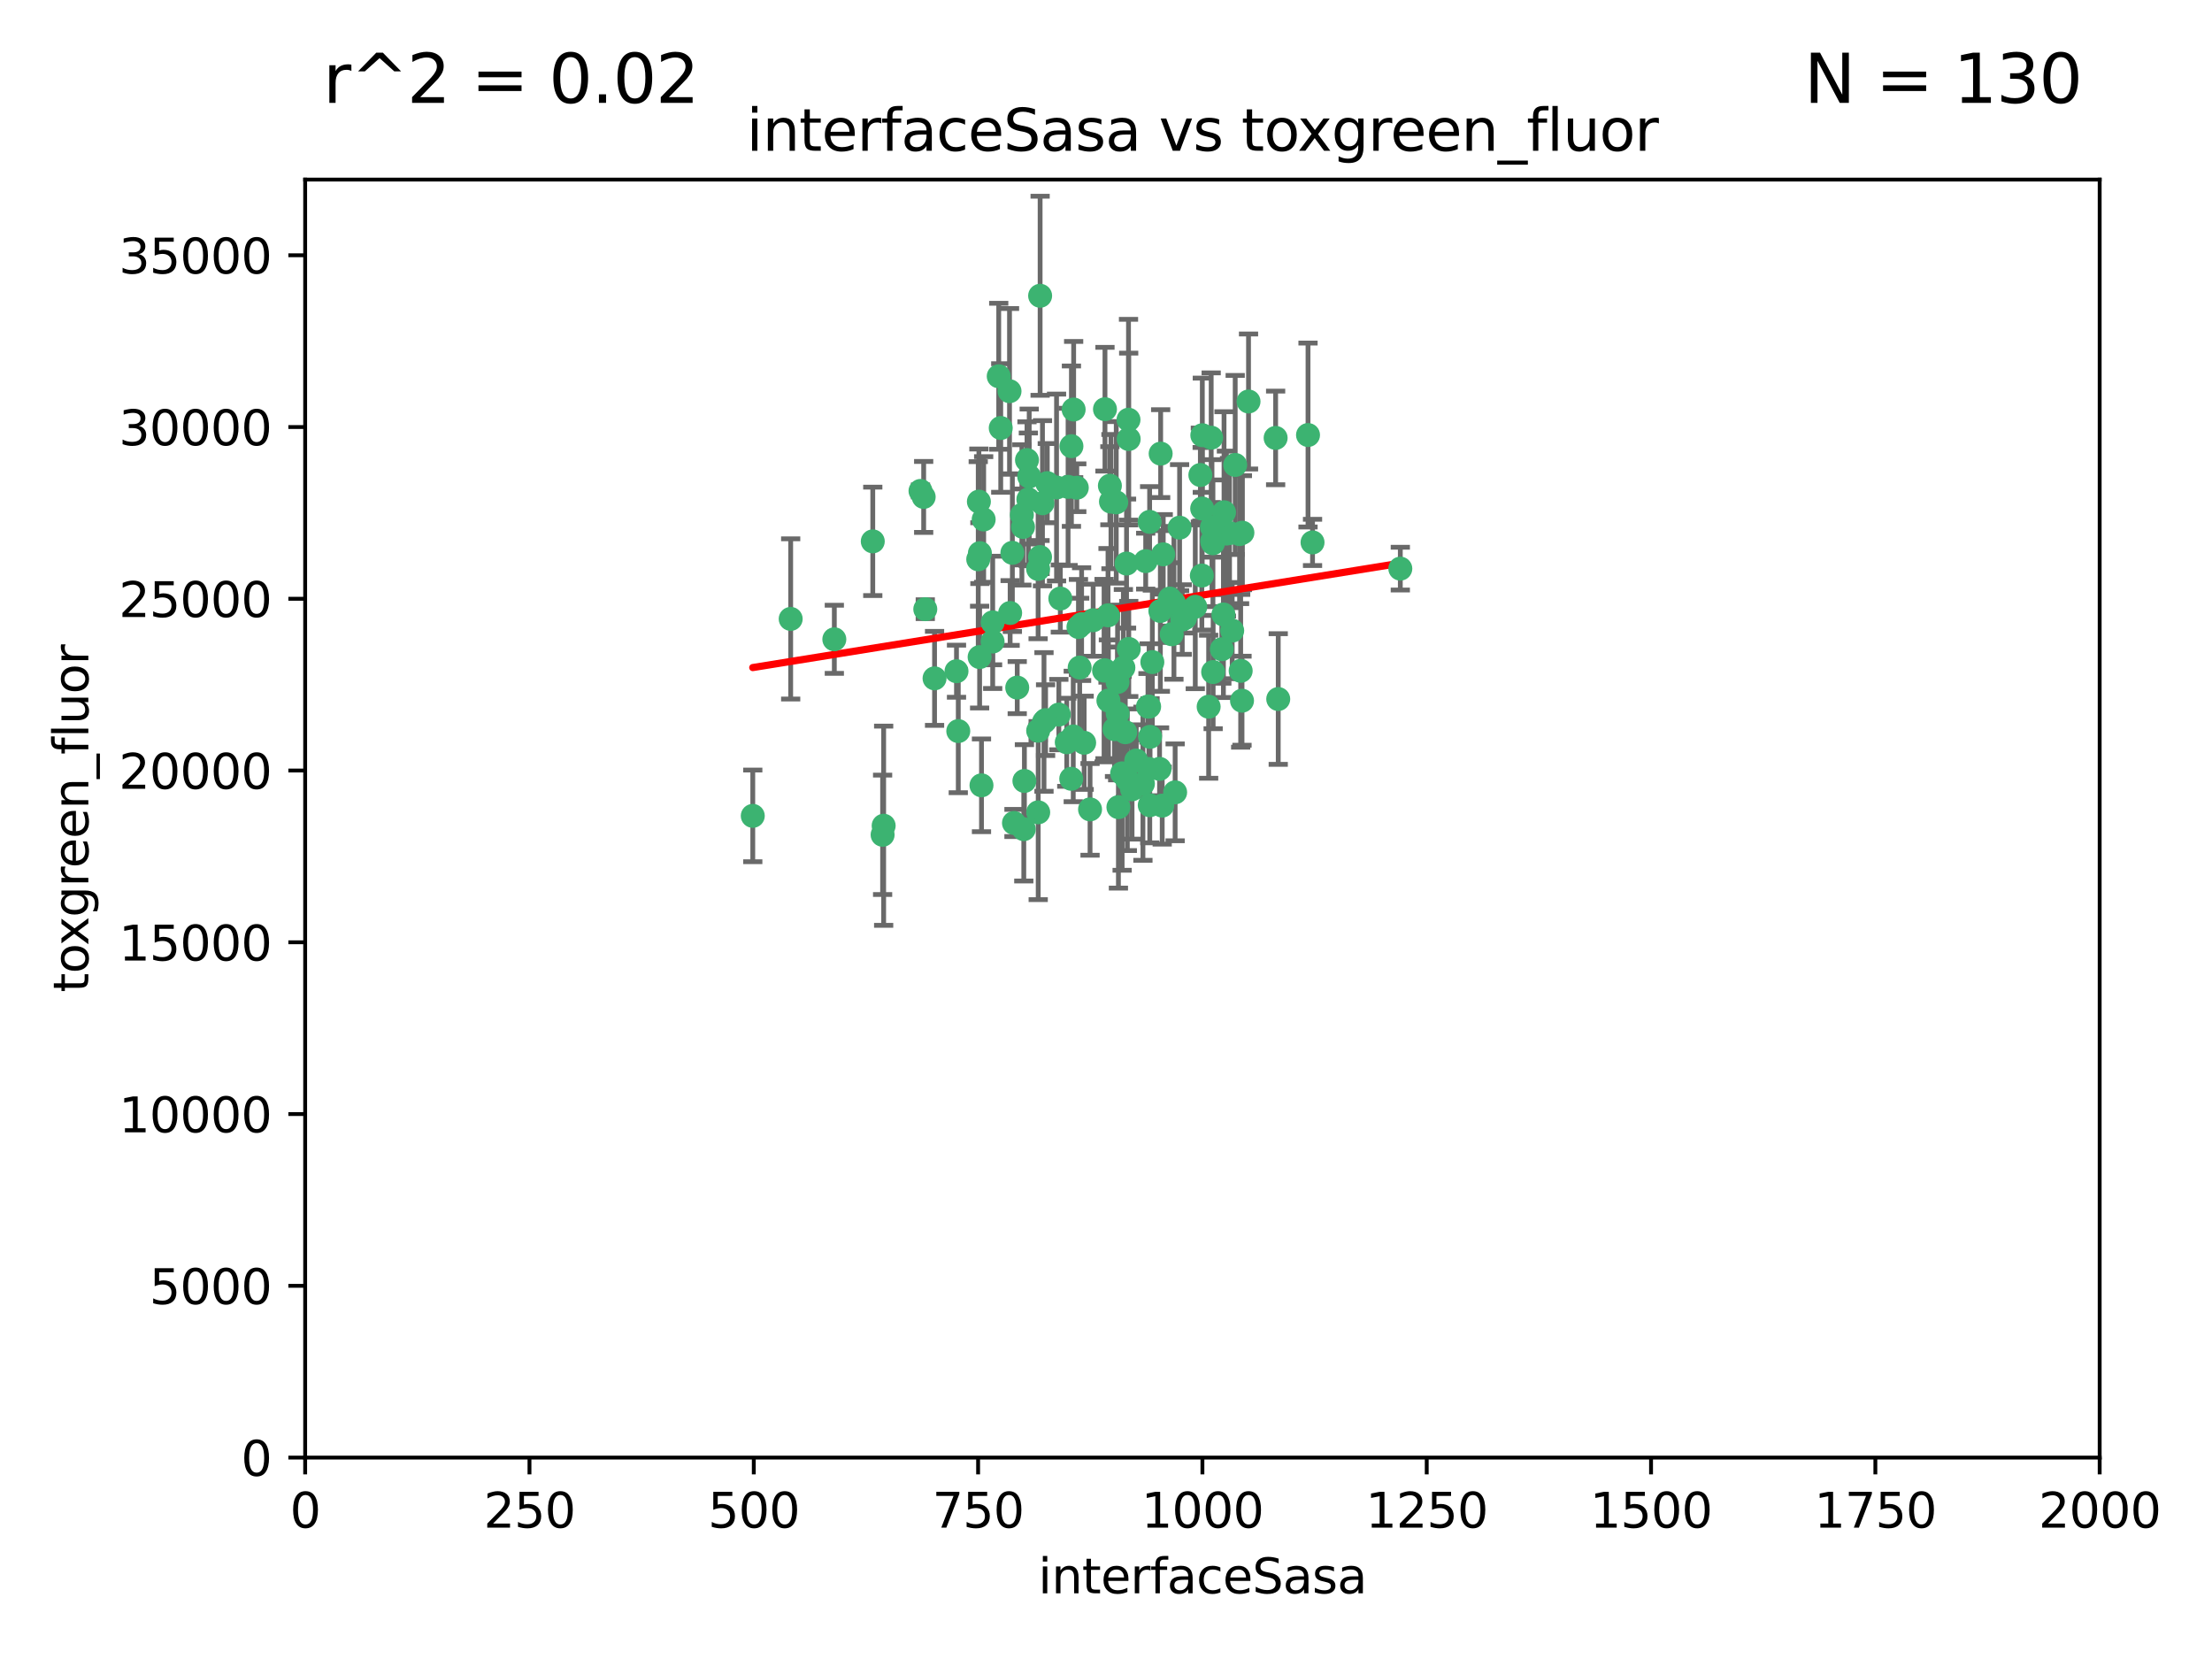 <?xml version="1.0" encoding="utf-8" standalone="no"?>
<!DOCTYPE svg PUBLIC "-//W3C//DTD SVG 1.1//EN"
  "http://www.w3.org/Graphics/SVG/1.1/DTD/svg11.dtd">
<svg xmlns:xlink="http://www.w3.org/1999/xlink" width="460.8pt" height="345.6pt" viewBox="0 0 460.8 345.6" xmlns="http://www.w3.org/2000/svg" version="1.1">
 <defs>
  <style type="text/css">*{stroke-linejoin: round; stroke-linecap: butt}</style>
 </defs>
 <g id="figure_1">
  <g id="patch_1">
   <path d="M 0 345.6 
L 460.8 345.6 
L 460.8 0 
L 0 0 
z
" style="fill: #ffffff"/>
  </g>
  <g id="axes_1">
   <g id="patch_2">
    <path d="M 63.571 303.64 
L 437.4 303.64 
L 437.4 37.411 
L 63.571 37.411 
z
" style="fill: #ffffff"/>
   </g>
   <g id="PathCollection_1">
    <defs>
     <path id="ma2387c6e9e" d="M 0 1.118 
C 0.297 1.118 0.581 1 0.791 0.791 
C 1 0.581 1.118 0.297 1.118 0 
C 1.118 -0.297 1 -0.581 0.791 -0.791 
C 0.581 -1 0.297 -1.118 0 -1.118 
C -0.297 -1.118 -0.581 -1 -0.791 -0.791 
C -1 -0.581 -1.118 -0.297 -1.118 0 
C -1.118 0.297 -1 0.581 -0.791 0.791 
C -0.581 1 -0.297 1.118 0 1.118 
z
" style="stroke: #3cb371"/>
    </defs>
    <g clip-path="url(#pe837dcc329)">
     <use xlink:href="#ma2387c6e9e" x="243.693" y="124.69" style="fill: #3cb371; stroke: #3cb371"/>
     <use xlink:href="#ma2387c6e9e" x="272.484" y="90.623" style="fill: #3cb371; stroke: #3cb371"/>
     <use xlink:href="#ma2387c6e9e" x="242.323" y="115.479" style="fill: #3cb371; stroke: #3cb371"/>
     <use xlink:href="#ma2387c6e9e" x="248.998" y="126.406" style="fill: #3cb371; stroke: #3cb371"/>
     <use xlink:href="#ma2387c6e9e" x="231.435" y="104.496" style="fill: #3cb371; stroke: #3cb371"/>
     <use xlink:href="#ma2387c6e9e" x="239.489" y="108.716" style="fill: #3cb371; stroke: #3cb371"/>
     <use xlink:href="#ma2387c6e9e" x="234.418" y="152.536" style="fill: #3cb371; stroke: #3cb371"/>
     <use xlink:href="#ma2387c6e9e" x="250.437" y="105.937" style="fill: #3cb371; stroke: #3cb371"/>
     <use xlink:href="#ma2387c6e9e" x="266.28" y="145.62" style="fill: #3cb371; stroke: #3cb371"/>
     <use xlink:href="#ma2387c6e9e" x="257.315" y="96.857" style="fill: #3cb371; stroke: #3cb371"/>
     <use xlink:href="#ma2387c6e9e" x="218.168" y="100.649" style="fill: #3cb371; stroke: #3cb371"/>
     <use xlink:href="#ma2387c6e9e" x="265.738" y="91.227" style="fill: #3cb371; stroke: #3cb371"/>
     <use xlink:href="#ma2387c6e9e" x="254.987" y="106.718" style="fill: #3cb371; stroke: #3cb371"/>
     <use xlink:href="#ma2387c6e9e" x="273.426" y="112.994" style="fill: #3cb371; stroke: #3cb371"/>
     <use xlink:href="#ma2387c6e9e" x="220.886" y="124.689" style="fill: #3cb371; stroke: #3cb371"/>
     <use xlink:href="#ma2387c6e9e" x="214.404" y="99.267" style="fill: #3cb371; stroke: #3cb371"/>
     <use xlink:href="#ma2387c6e9e" x="212.875" y="107.264" style="fill: #3cb371; stroke: #3cb371"/>
     <use xlink:href="#ma2387c6e9e" x="250.058" y="98.951" style="fill: #3cb371; stroke: #3cb371"/>
     <use xlink:href="#ma2387c6e9e" x="241.787" y="94.5" style="fill: #3cb371; stroke: #3cb371"/>
     <use xlink:href="#ma2387c6e9e" x="252.721" y="139.999" style="fill: #3cb371; stroke: #3cb371"/>
     <use xlink:href="#ma2387c6e9e" x="252.312" y="91.178" style="fill: #3cb371; stroke: #3cb371"/>
     <use xlink:href="#ma2387c6e9e" x="258.229" y="111.261" style="fill: #3cb371; stroke: #3cb371"/>
     <use xlink:href="#ma2387c6e9e" x="223.66" y="85.309" style="fill: #3cb371; stroke: #3cb371"/>
     <use xlink:href="#ma2387c6e9e" x="232.987" y="168.143" style="fill: #3cb371; stroke: #3cb371"/>
     <use xlink:href="#ma2387c6e9e" x="241.557" y="160.173" style="fill: #3cb371; stroke: #3cb371"/>
     <use xlink:href="#ma2387c6e9e" x="230.194" y="139.64" style="fill: #3cb371; stroke: #3cb371"/>
     <use xlink:href="#ma2387c6e9e" x="251.785" y="147.225" style="fill: #3cb371; stroke: #3cb371"/>
     <use xlink:href="#ma2387c6e9e" x="234.68" y="117.402" style="fill: #3cb371; stroke: #3cb371"/>
     <use xlink:href="#ma2387c6e9e" x="246.284" y="129.063" style="fill: #3cb371; stroke: #3cb371"/>
     <use xlink:href="#ma2387c6e9e" x="255.489" y="111.157" style="fill: #3cb371; stroke: #3cb371"/>
     <use xlink:href="#ma2387c6e9e" x="252.676" y="113.172" style="fill: #3cb371; stroke: #3cb371"/>
     <use xlink:href="#ma2387c6e9e" x="256.689" y="131.368" style="fill: #3cb371; stroke: #3cb371"/>
     <use xlink:href="#ma2387c6e9e" x="254.858" y="128.013" style="fill: #3cb371; stroke: #3cb371"/>
     <use xlink:href="#ma2387c6e9e" x="244.553" y="125.579" style="fill: #3cb371; stroke: #3cb371"/>
     <use xlink:href="#ma2387c6e9e" x="250.368" y="119.895" style="fill: #3cb371; stroke: #3cb371"/>
     <use xlink:href="#ma2387c6e9e" x="230.187" y="85.244" style="fill: #3cb371; stroke: #3cb371"/>
     <use xlink:href="#ma2387c6e9e" x="240.054" y="137.927" style="fill: #3cb371; stroke: #3cb371"/>
     <use xlink:href="#ma2387c6e9e" x="235.088" y="87.434" style="fill: #3cb371; stroke: #3cb371"/>
     <use xlink:href="#ma2387c6e9e" x="246.854" y="128.738" style="fill: #3cb371; stroke: #3cb371"/>
     <use xlink:href="#ma2387c6e9e" x="258.816" y="110.968" style="fill: #3cb371; stroke: #3cb371"/>
     <use xlink:href="#ma2387c6e9e" x="239.385" y="147.201" style="fill: #3cb371; stroke: #3cb371"/>
     <use xlink:href="#ma2387c6e9e" x="223.198" y="92.949" style="fill: #3cb371; stroke: #3cb371"/>
     <use xlink:href="#ma2387c6e9e" x="258.734" y="145.968" style="fill: #3cb371; stroke: #3cb371"/>
     <use xlink:href="#ma2387c6e9e" x="256.134" y="111.045" style="fill: #3cb371; stroke: #3cb371"/>
     <use xlink:href="#ma2387c6e9e" x="233.762" y="161.102" style="fill: #3cb371; stroke: #3cb371"/>
     <use xlink:href="#ma2387c6e9e" x="232.534" y="104.651" style="fill: #3cb371; stroke: #3cb371"/>
     <use xlink:href="#ma2387c6e9e" x="235.142" y="135.185" style="fill: #3cb371; stroke: #3cb371"/>
     <use xlink:href="#ma2387c6e9e" x="208.054" y="78.386" style="fill: #3cb371; stroke: #3cb371"/>
     <use xlink:href="#ma2387c6e9e" x="234.02" y="139.091" style="fill: #3cb371; stroke: #3cb371"/>
     <use xlink:href="#ma2387c6e9e" x="220.097" y="101.557" style="fill: #3cb371; stroke: #3cb371"/>
     <use xlink:href="#ma2387c6e9e" x="223.161" y="162.238" style="fill: #3cb371; stroke: #3cb371"/>
     <use xlink:href="#ma2387c6e9e" x="241.725" y="127.273" style="fill: #3cb371; stroke: #3cb371"/>
     <use xlink:href="#ma2387c6e9e" x="225.848" y="154.731" style="fill: #3cb371; stroke: #3cb371"/>
     <use xlink:href="#ma2387c6e9e" x="238.669" y="116.895" style="fill: #3cb371; stroke: #3cb371"/>
     <use xlink:href="#ma2387c6e9e" x="252.51" y="112.711" style="fill: #3cb371; stroke: #3cb371"/>
     <use xlink:href="#ma2387c6e9e" x="227.725" y="129.202" style="fill: #3cb371; stroke: #3cb371"/>
     <use xlink:href="#ma2387c6e9e" x="235.125" y="91.456" style="fill: #3cb371; stroke: #3cb371"/>
     <use xlink:href="#ma2387c6e9e" x="206.772" y="133.651" style="fill: #3cb371; stroke: #3cb371"/>
     <use xlink:href="#ma2387c6e9e" x="210.43" y="127.696" style="fill: #3cb371; stroke: #3cb371"/>
     <use xlink:href="#ma2387c6e9e" x="217.166" y="104.837" style="fill: #3cb371; stroke: #3cb371"/>
     <use xlink:href="#ma2387c6e9e" x="244.091" y="132.126" style="fill: #3cb371; stroke: #3cb371"/>
     <use xlink:href="#ma2387c6e9e" x="211.908" y="143.24" style="fill: #3cb371; stroke: #3cb371"/>
     <use xlink:href="#ma2387c6e9e" x="231.211" y="101.187" style="fill: #3cb371; stroke: #3cb371"/>
     <use xlink:href="#ma2387c6e9e" x="214.228" y="104.027" style="fill: #3cb371; stroke: #3cb371"/>
     <use xlink:href="#ma2387c6e9e" x="213.404" y="162.684" style="fill: #3cb371; stroke: #3cb371"/>
     <use xlink:href="#ma2387c6e9e" x="204.131" y="115.229" style="fill: #3cb371; stroke: #3cb371"/>
     <use xlink:href="#ma2387c6e9e" x="245.731" y="109.922" style="fill: #3cb371; stroke: #3cb371"/>
     <use xlink:href="#ma2387c6e9e" x="216.677" y="61.614" style="fill: #3cb371; stroke: #3cb371"/>
     <use xlink:href="#ma2387c6e9e" x="216.658" y="116.044" style="fill: #3cb371; stroke: #3cb371"/>
     <use xlink:href="#ma2387c6e9e" x="204.916" y="108.215" style="fill: #3cb371; stroke: #3cb371"/>
     <use xlink:href="#ma2387c6e9e" x="192.417" y="103.52" style="fill: #3cb371; stroke: #3cb371"/>
     <use xlink:href="#ma2387c6e9e" x="213.275" y="172.728" style="fill: #3cb371; stroke: #3cb371"/>
     <use xlink:href="#ma2387c6e9e" x="258.456" y="139.744" style="fill: #3cb371; stroke: #3cb371"/>
     <use xlink:href="#ma2387c6e9e" x="216.269" y="152.22" style="fill: #3cb371; stroke: #3cb371"/>
     <use xlink:href="#ma2387c6e9e" x="222.501" y="101.422" style="fill: #3cb371; stroke: #3cb371"/>
     <use xlink:href="#ma2387c6e9e" x="206.796" y="129.65" style="fill: #3cb371; stroke: #3cb371"/>
     <use xlink:href="#ma2387c6e9e" x="291.711" y="118.457" style="fill: #3cb371; stroke: #3cb371"/>
     <use xlink:href="#ma2387c6e9e" x="224.916" y="139.063" style="fill: #3cb371; stroke: #3cb371"/>
     <use xlink:href="#ma2387c6e9e" x="260.091" y="83.639" style="fill: #3cb371; stroke: #3cb371"/>
     <use xlink:href="#ma2387c6e9e" x="250.465" y="90.667" style="fill: #3cb371; stroke: #3cb371"/>
     <use xlink:href="#ma2387c6e9e" x="199.256" y="139.824" style="fill: #3cb371; stroke: #3cb371"/>
     <use xlink:href="#ma2387c6e9e" x="204.462" y="163.599" style="fill: #3cb371; stroke: #3cb371"/>
     <use xlink:href="#ma2387c6e9e" x="191.759" y="102.269" style="fill: #3cb371; stroke: #3cb371"/>
     <use xlink:href="#ma2387c6e9e" x="216.26" y="118.525" style="fill: #3cb371; stroke: #3cb371"/>
     <use xlink:href="#ma2387c6e9e" x="220.577" y="148.859" style="fill: #3cb371; stroke: #3cb371"/>
     <use xlink:href="#ma2387c6e9e" x="242.11" y="167.821" style="fill: #3cb371; stroke: #3cb371"/>
     <use xlink:href="#ma2387c6e9e" x="223.577" y="153.416" style="fill: #3cb371; stroke: #3cb371"/>
     <use xlink:href="#ma2387c6e9e" x="254.529" y="135.25" style="fill: #3cb371; stroke: #3cb371"/>
     <use xlink:href="#ma2387c6e9e" x="208.473" y="89.16" style="fill: #3cb371; stroke: #3cb371"/>
     <use xlink:href="#ma2387c6e9e" x="192.753" y="126.902" style="fill: #3cb371; stroke: #3cb371"/>
     <use xlink:href="#ma2387c6e9e" x="222.228" y="154.63" style="fill: #3cb371; stroke: #3cb371"/>
     <use xlink:href="#ma2387c6e9e" x="203.92" y="104.494" style="fill: #3cb371; stroke: #3cb371"/>
     <use xlink:href="#ma2387c6e9e" x="230.822" y="128.187" style="fill: #3cb371; stroke: #3cb371"/>
     <use xlink:href="#ma2387c6e9e" x="181.815" y="112.776" style="fill: #3cb371; stroke: #3cb371"/>
     <use xlink:href="#ma2387c6e9e" x="239.332" y="160.187" style="fill: #3cb371; stroke: #3cb371"/>
     <use xlink:href="#ma2387c6e9e" x="204.073" y="136.883" style="fill: #3cb371; stroke: #3cb371"/>
     <use xlink:href="#ma2387c6e9e" x="210.301" y="81.492" style="fill: #3cb371; stroke: #3cb371"/>
     <use xlink:href="#ma2387c6e9e" x="239.579" y="153.497" style="fill: #3cb371; stroke: #3cb371"/>
     <use xlink:href="#ma2387c6e9e" x="236.699" y="158.432" style="fill: #3cb371; stroke: #3cb371"/>
     <use xlink:href="#ma2387c6e9e" x="230.901" y="145.94" style="fill: #3cb371; stroke: #3cb371"/>
     <use xlink:href="#ma2387c6e9e" x="232.833" y="148.624" style="fill: #3cb371; stroke: #3cb371"/>
     <use xlink:href="#ma2387c6e9e" x="252.476" y="109.813" style="fill: #3cb371; stroke: #3cb371"/>
     <use xlink:href="#ma2387c6e9e" x="224.662" y="130.623" style="fill: #3cb371; stroke: #3cb371"/>
     <use xlink:href="#ma2387c6e9e" x="239.146" y="147.201" style="fill: #3cb371; stroke: #3cb371"/>
     <use xlink:href="#ma2387c6e9e" x="203.785" y="116.515" style="fill: #3cb371; stroke: #3cb371"/>
     <use xlink:href="#ma2387c6e9e" x="244.803" y="165.057" style="fill: #3cb371; stroke: #3cb371"/>
     <use xlink:href="#ma2387c6e9e" x="213.94" y="95.836" style="fill: #3cb371; stroke: #3cb371"/>
     <use xlink:href="#ma2387c6e9e" x="194.686" y="141.314" style="fill: #3cb371; stroke: #3cb371"/>
     <use xlink:href="#ma2387c6e9e" x="217.482" y="150.398" style="fill: #3cb371; stroke: #3cb371"/>
     <use xlink:href="#ma2387c6e9e" x="216.278" y="169.223" style="fill: #3cb371; stroke: #3cb371"/>
     <use xlink:href="#ma2387c6e9e" x="183.864" y="173.905" style="fill: #3cb371; stroke: #3cb371"/>
     <use xlink:href="#ma2387c6e9e" x="213.11" y="109.772" style="fill: #3cb371; stroke: #3cb371"/>
     <use xlink:href="#ma2387c6e9e" x="225.318" y="130.016" style="fill: #3cb371; stroke: #3cb371"/>
     <use xlink:href="#ma2387c6e9e" x="211.23" y="171.441" style="fill: #3cb371; stroke: #3cb371"/>
     <use xlink:href="#ma2387c6e9e" x="238.093" y="163.26" style="fill: #3cb371; stroke: #3cb371"/>
     <use xlink:href="#ma2387c6e9e" x="199.626" y="152.299" style="fill: #3cb371; stroke: #3cb371"/>
     <use xlink:href="#ma2387c6e9e" x="235.826" y="164.427" style="fill: #3cb371; stroke: #3cb371"/>
     <use xlink:href="#ma2387c6e9e" x="232.811" y="142.074" style="fill: #3cb371; stroke: #3cb371"/>
     <use xlink:href="#ma2387c6e9e" x="224.314" y="101.603" style="fill: #3cb371; stroke: #3cb371"/>
     <use xlink:href="#ma2387c6e9e" x="239.516" y="167.742" style="fill: #3cb371; stroke: #3cb371"/>
     <use xlink:href="#ma2387c6e9e" x="229.998" y="139.694" style="fill: #3cb371; stroke: #3cb371"/>
     <use xlink:href="#ma2387c6e9e" x="164.714" y="128.93" style="fill: #3cb371; stroke: #3cb371"/>
     <use xlink:href="#ma2387c6e9e" x="227.078" y="168.609" style="fill: #3cb371; stroke: #3cb371"/>
     <use xlink:href="#ma2387c6e9e" x="217.815" y="150.018" style="fill: #3cb371; stroke: #3cb371"/>
     <use xlink:href="#ma2387c6e9e" x="234.846" y="162.431" style="fill: #3cb371; stroke: #3cb371"/>
     <use xlink:href="#ma2387c6e9e" x="210.895" y="115.163" style="fill: #3cb371; stroke: #3cb371"/>
     <use xlink:href="#ma2387c6e9e" x="184.082" y="172.013" style="fill: #3cb371; stroke: #3cb371"/>
     <use xlink:href="#ma2387c6e9e" x="232.174" y="151.897" style="fill: #3cb371; stroke: #3cb371"/>
     <use xlink:href="#ma2387c6e9e" x="156.817" y="169.96" style="fill: #3cb371; stroke: #3cb371"/>
     <use xlink:href="#ma2387c6e9e" x="173.806" y="133.177" style="fill: #3cb371; stroke: #3cb371"/>
    </g>
   </g>
   <g id="matplotlib.axis_1">
    <g id="xtick_1">
     <g id="line2d_1">
      <defs>
       <path id="mac46b21053" d="M 0 0 
L 0 3.5 
" style="stroke: #000000; stroke-width: 0.8"/>
      </defs>
      <g>
       <use xlink:href="#mac46b21053" x="63.571" y="303.64" style="stroke: #000000; stroke-width: 0.8"/>
      </g>
     </g>
     <g id="text_1">
      <!-- 0 -->
      <g transform="translate(60.39 318.238)scale(0.1 -0.1)">
       <defs>
        <path id="DejaVuSans-30" d="M 2034 4250 
Q 1547 4250 1301 3770 
Q 1056 3291 1056 2328 
Q 1056 1369 1301 889 
Q 1547 409 2034 409 
Q 2525 409 2770 889 
Q 3016 1369 3016 2328 
Q 3016 3291 2770 3770 
Q 2525 4250 2034 4250 
z
M 2034 4750 
Q 2819 4750 3233 4129 
Q 3647 3509 3647 2328 
Q 3647 1150 3233 529 
Q 2819 -91 2034 -91 
Q 1250 -91 836 529 
Q 422 1150 422 2328 
Q 422 3509 836 4129 
Q 1250 4750 2034 4750 
z
" transform="scale(0.016)"/>
       </defs>
       <use xlink:href="#DejaVuSans-30"/>
      </g>
     </g>
    </g>
    <g id="xtick_2">
     <g id="line2d_2">
      <g>
       <use xlink:href="#mac46b21053" x="110.3" y="303.64" style="stroke: #000000; stroke-width: 0.8"/>
      </g>
     </g>
     <g id="text_2">
      <!-- 250 -->
      <g transform="translate(100.756 318.238)scale(0.1 -0.1)">
       <defs>
        <path id="DejaVuSans-32" d="M 1228 531 
L 3431 531 
L 3431 0 
L 469 0 
L 469 531 
Q 828 903 1448 1529 
Q 2069 2156 2228 2338 
Q 2531 2678 2651 2914 
Q 2772 3150 2772 3378 
Q 2772 3750 2511 3984 
Q 2250 4219 1831 4219 
Q 1534 4219 1204 4116 
Q 875 4013 500 3803 
L 500 4441 
Q 881 4594 1212 4672 
Q 1544 4750 1819 4750 
Q 2544 4750 2975 4387 
Q 3406 4025 3406 3419 
Q 3406 3131 3298 2873 
Q 3191 2616 2906 2266 
Q 2828 2175 2409 1742 
Q 1991 1309 1228 531 
z
" transform="scale(0.016)"/>
        <path id="DejaVuSans-35" d="M 691 4666 
L 3169 4666 
L 3169 4134 
L 1269 4134 
L 1269 2991 
Q 1406 3038 1543 3061 
Q 1681 3084 1819 3084 
Q 2600 3084 3056 2656 
Q 3513 2228 3513 1497 
Q 3513 744 3044 326 
Q 2575 -91 1722 -91 
Q 1428 -91 1123 -41 
Q 819 9 494 109 
L 494 744 
Q 775 591 1075 516 
Q 1375 441 1709 441 
Q 2250 441 2565 725 
Q 2881 1009 2881 1497 
Q 2881 1984 2565 2268 
Q 2250 2553 1709 2553 
Q 1456 2553 1204 2497 
Q 953 2441 691 2322 
L 691 4666 
z
" transform="scale(0.016)"/>
       </defs>
       <use xlink:href="#DejaVuSans-32"/>
       <use xlink:href="#DejaVuSans-35" x="63.623"/>
       <use xlink:href="#DejaVuSans-30" x="127.246"/>
      </g>
     </g>
    </g>
    <g id="xtick_3">
     <g id="line2d_3">
      <g>
       <use xlink:href="#mac46b21053" x="157.028" y="303.64" style="stroke: #000000; stroke-width: 0.8"/>
      </g>
     </g>
     <g id="text_3">
      <!-- 500 -->
      <g transform="translate(147.485 318.238)scale(0.1 -0.1)">
       <use xlink:href="#DejaVuSans-35"/>
       <use xlink:href="#DejaVuSans-30" x="63.623"/>
       <use xlink:href="#DejaVuSans-30" x="127.246"/>
      </g>
     </g>
    </g>
    <g id="xtick_4">
     <g id="line2d_4">
      <g>
       <use xlink:href="#mac46b21053" x="203.757" y="303.64" style="stroke: #000000; stroke-width: 0.8"/>
      </g>
     </g>
     <g id="text_4">
      <!-- 750 -->
      <g transform="translate(194.213 318.238)scale(0.1 -0.1)">
       <defs>
        <path id="DejaVuSans-37" d="M 525 4666 
L 3525 4666 
L 3525 4397 
L 1831 0 
L 1172 0 
L 2766 4134 
L 525 4134 
L 525 4666 
z
" transform="scale(0.016)"/>
       </defs>
       <use xlink:href="#DejaVuSans-37"/>
       <use xlink:href="#DejaVuSans-35" x="63.623"/>
       <use xlink:href="#DejaVuSans-30" x="127.246"/>
      </g>
     </g>
    </g>
    <g id="xtick_5">
     <g id="line2d_5">
      <g>
       <use xlink:href="#mac46b21053" x="250.486" y="303.64" style="stroke: #000000; stroke-width: 0.8"/>
      </g>
     </g>
     <g id="text_5">
      <!-- 1000 -->
      <g transform="translate(237.761 318.238)scale(0.1 -0.1)">
       <defs>
        <path id="DejaVuSans-31" d="M 794 531 
L 1825 531 
L 1825 4091 
L 703 3866 
L 703 4441 
L 1819 4666 
L 2450 4666 
L 2450 531 
L 3481 531 
L 3481 0 
L 794 0 
L 794 531 
z
" transform="scale(0.016)"/>
       </defs>
       <use xlink:href="#DejaVuSans-31"/>
       <use xlink:href="#DejaVuSans-30" x="63.623"/>
       <use xlink:href="#DejaVuSans-30" x="127.246"/>
       <use xlink:href="#DejaVuSans-30" x="190.869"/>
      </g>
     </g>
    </g>
    <g id="xtick_6">
     <g id="line2d_6">
      <g>
       <use xlink:href="#mac46b21053" x="297.214" y="303.64" style="stroke: #000000; stroke-width: 0.8"/>
      </g>
     </g>
     <g id="text_6">
      <!-- 1250 -->
      <g transform="translate(284.489 318.238)scale(0.1 -0.1)">
       <use xlink:href="#DejaVuSans-31"/>
       <use xlink:href="#DejaVuSans-32" x="63.623"/>
       <use xlink:href="#DejaVuSans-35" x="127.246"/>
       <use xlink:href="#DejaVuSans-30" x="190.869"/>
      </g>
     </g>
    </g>
    <g id="xtick_7">
     <g id="line2d_7">
      <g>
       <use xlink:href="#mac46b21053" x="343.943" y="303.64" style="stroke: #000000; stroke-width: 0.8"/>
      </g>
     </g>
     <g id="text_7">
      <!-- 1500 -->
      <g transform="translate(331.218 318.238)scale(0.1 -0.1)">
       <use xlink:href="#DejaVuSans-31"/>
       <use xlink:href="#DejaVuSans-35" x="63.623"/>
       <use xlink:href="#DejaVuSans-30" x="127.246"/>
       <use xlink:href="#DejaVuSans-30" x="190.869"/>
      </g>
     </g>
    </g>
    <g id="xtick_8">
     <g id="line2d_8">
      <g>
       <use xlink:href="#mac46b21053" x="390.671" y="303.64" style="stroke: #000000; stroke-width: 0.8"/>
      </g>
     </g>
     <g id="text_8">
      <!-- 1750 -->
      <g transform="translate(377.946 318.238)scale(0.1 -0.1)">
       <use xlink:href="#DejaVuSans-31"/>
       <use xlink:href="#DejaVuSans-37" x="63.623"/>
       <use xlink:href="#DejaVuSans-35" x="127.246"/>
       <use xlink:href="#DejaVuSans-30" x="190.869"/>
      </g>
     </g>
    </g>
    <g id="xtick_9">
     <g id="line2d_9">
      <g>
       <use xlink:href="#mac46b21053" x="437.4" y="303.64" style="stroke: #000000; stroke-width: 0.8"/>
      </g>
     </g>
     <g id="text_9">
      <!-- 2000 -->
      <g transform="translate(424.675 318.238)scale(0.1 -0.1)">
       <use xlink:href="#DejaVuSans-32"/>
       <use xlink:href="#DejaVuSans-30" x="63.623"/>
       <use xlink:href="#DejaVuSans-30" x="127.246"/>
       <use xlink:href="#DejaVuSans-30" x="190.869"/>
      </g>
     </g>
    </g>
    <g id="text_10">
     <!-- interfaceSasa -->
     <g transform="translate(216.279 331.917)scale(0.1 -0.1)">
      <defs>
       <path id="DejaVuSans-69" d="M 603 3500 
L 1178 3500 
L 1178 0 
L 603 0 
L 603 3500 
z
M 603 4863 
L 1178 4863 
L 1178 4134 
L 603 4134 
L 603 4863 
z
" transform="scale(0.016)"/>
       <path id="DejaVuSans-6e" d="M 3513 2113 
L 3513 0 
L 2938 0 
L 2938 2094 
Q 2938 2591 2744 2837 
Q 2550 3084 2163 3084 
Q 1697 3084 1428 2787 
Q 1159 2491 1159 1978 
L 1159 0 
L 581 0 
L 581 3500 
L 1159 3500 
L 1159 2956 
Q 1366 3272 1645 3428 
Q 1925 3584 2291 3584 
Q 2894 3584 3203 3211 
Q 3513 2838 3513 2113 
z
" transform="scale(0.016)"/>
       <path id="DejaVuSans-74" d="M 1172 4494 
L 1172 3500 
L 2356 3500 
L 2356 3053 
L 1172 3053 
L 1172 1153 
Q 1172 725 1289 603 
Q 1406 481 1766 481 
L 2356 481 
L 2356 0 
L 1766 0 
Q 1100 0 847 248 
Q 594 497 594 1153 
L 594 3053 
L 172 3053 
L 172 3500 
L 594 3500 
L 594 4494 
L 1172 4494 
z
" transform="scale(0.016)"/>
       <path id="DejaVuSans-65" d="M 3597 1894 
L 3597 1613 
L 953 1613 
Q 991 1019 1311 708 
Q 1631 397 2203 397 
Q 2534 397 2845 478 
Q 3156 559 3463 722 
L 3463 178 
Q 3153 47 2828 -22 
Q 2503 -91 2169 -91 
Q 1331 -91 842 396 
Q 353 884 353 1716 
Q 353 2575 817 3079 
Q 1281 3584 2069 3584 
Q 2775 3584 3186 3129 
Q 3597 2675 3597 1894 
z
M 3022 2063 
Q 3016 2534 2758 2815 
Q 2500 3097 2075 3097 
Q 1594 3097 1305 2825 
Q 1016 2553 972 2059 
L 3022 2063 
z
" transform="scale(0.016)"/>
       <path id="DejaVuSans-72" d="M 2631 2963 
Q 2534 3019 2420 3045 
Q 2306 3072 2169 3072 
Q 1681 3072 1420 2755 
Q 1159 2438 1159 1844 
L 1159 0 
L 581 0 
L 581 3500 
L 1159 3500 
L 1159 2956 
Q 1341 3275 1631 3429 
Q 1922 3584 2338 3584 
Q 2397 3584 2469 3576 
Q 2541 3569 2628 3553 
L 2631 2963 
z
" transform="scale(0.016)"/>
       <path id="DejaVuSans-66" d="M 2375 4863 
L 2375 4384 
L 1825 4384 
Q 1516 4384 1395 4259 
Q 1275 4134 1275 3809 
L 1275 3500 
L 2222 3500 
L 2222 3053 
L 1275 3053 
L 1275 0 
L 697 0 
L 697 3053 
L 147 3053 
L 147 3500 
L 697 3500 
L 697 3744 
Q 697 4328 969 4595 
Q 1241 4863 1831 4863 
L 2375 4863 
z
" transform="scale(0.016)"/>
       <path id="DejaVuSans-61" d="M 2194 1759 
Q 1497 1759 1228 1600 
Q 959 1441 959 1056 
Q 959 750 1161 570 
Q 1363 391 1709 391 
Q 2188 391 2477 730 
Q 2766 1069 2766 1631 
L 2766 1759 
L 2194 1759 
z
M 3341 1997 
L 3341 0 
L 2766 0 
L 2766 531 
Q 2569 213 2275 61 
Q 1981 -91 1556 -91 
Q 1019 -91 701 211 
Q 384 513 384 1019 
Q 384 1609 779 1909 
Q 1175 2209 1959 2209 
L 2766 2209 
L 2766 2266 
Q 2766 2663 2505 2880 
Q 2244 3097 1772 3097 
Q 1472 3097 1187 3025 
Q 903 2953 641 2809 
L 641 3341 
Q 956 3463 1253 3523 
Q 1550 3584 1831 3584 
Q 2591 3584 2966 3190 
Q 3341 2797 3341 1997 
z
" transform="scale(0.016)"/>
       <path id="DejaVuSans-63" d="M 3122 3366 
L 3122 2828 
Q 2878 2963 2633 3030 
Q 2388 3097 2138 3097 
Q 1578 3097 1268 2742 
Q 959 2388 959 1747 
Q 959 1106 1268 751 
Q 1578 397 2138 397 
Q 2388 397 2633 464 
Q 2878 531 3122 666 
L 3122 134 
Q 2881 22 2623 -34 
Q 2366 -91 2075 -91 
Q 1284 -91 818 406 
Q 353 903 353 1747 
Q 353 2603 823 3093 
Q 1294 3584 2113 3584 
Q 2378 3584 2631 3529 
Q 2884 3475 3122 3366 
z
" transform="scale(0.016)"/>
       <path id="DejaVuSans-53" d="M 3425 4513 
L 3425 3897 
Q 3066 4069 2747 4153 
Q 2428 4238 2131 4238 
Q 1616 4238 1336 4038 
Q 1056 3838 1056 3469 
Q 1056 3159 1242 3001 
Q 1428 2844 1947 2747 
L 2328 2669 
Q 3034 2534 3370 2195 
Q 3706 1856 3706 1288 
Q 3706 609 3251 259 
Q 2797 -91 1919 -91 
Q 1588 -91 1214 -16 
Q 841 59 441 206 
L 441 856 
Q 825 641 1194 531 
Q 1563 422 1919 422 
Q 2459 422 2753 634 
Q 3047 847 3047 1241 
Q 3047 1584 2836 1778 
Q 2625 1972 2144 2069 
L 1759 2144 
Q 1053 2284 737 2584 
Q 422 2884 422 3419 
Q 422 4038 858 4394 
Q 1294 4750 2059 4750 
Q 2388 4750 2728 4690 
Q 3069 4631 3425 4513 
z
" transform="scale(0.016)"/>
       <path id="DejaVuSans-73" d="M 2834 3397 
L 2834 2853 
Q 2591 2978 2328 3040 
Q 2066 3103 1784 3103 
Q 1356 3103 1142 2972 
Q 928 2841 928 2578 
Q 928 2378 1081 2264 
Q 1234 2150 1697 2047 
L 1894 2003 
Q 2506 1872 2764 1633 
Q 3022 1394 3022 966 
Q 3022 478 2636 193 
Q 2250 -91 1575 -91 
Q 1294 -91 989 -36 
Q 684 19 347 128 
L 347 722 
Q 666 556 975 473 
Q 1284 391 1588 391 
Q 1994 391 2212 530 
Q 2431 669 2431 922 
Q 2431 1156 2273 1281 
Q 2116 1406 1581 1522 
L 1381 1569 
Q 847 1681 609 1914 
Q 372 2147 372 2553 
Q 372 3047 722 3315 
Q 1072 3584 1716 3584 
Q 2034 3584 2315 3537 
Q 2597 3491 2834 3397 
z
" transform="scale(0.016)"/>
      </defs>
      <use xlink:href="#DejaVuSans-69"/>
      <use xlink:href="#DejaVuSans-6e" x="27.783"/>
      <use xlink:href="#DejaVuSans-74" x="91.162"/>
      <use xlink:href="#DejaVuSans-65" x="130.371"/>
      <use xlink:href="#DejaVuSans-72" x="191.895"/>
      <use xlink:href="#DejaVuSans-66" x="233.008"/>
      <use xlink:href="#DejaVuSans-61" x="268.213"/>
      <use xlink:href="#DejaVuSans-63" x="329.492"/>
      <use xlink:href="#DejaVuSans-65" x="384.473"/>
      <use xlink:href="#DejaVuSans-53" x="445.996"/>
      <use xlink:href="#DejaVuSans-61" x="509.473"/>
      <use xlink:href="#DejaVuSans-73" x="570.752"/>
      <use xlink:href="#DejaVuSans-61" x="622.852"/>
     </g>
    </g>
   </g>
   <g id="matplotlib.axis_2">
    <g id="ytick_1">
     <g id="line2d_10">
      <defs>
       <path id="mcb96bb008a" d="M 0 0 
L -3.5 0 
" style="stroke: #000000; stroke-width: 0.8"/>
      </defs>
      <g>
       <use xlink:href="#mcb96bb008a" x="63.571" y="303.64" style="stroke: #000000; stroke-width: 0.8"/>
      </g>
     </g>
     <g id="text_11">
      <!-- 0 -->
      <g transform="translate(50.209 307.439)scale(0.1 -0.1)">
       <use xlink:href="#DejaVuSans-30"/>
      </g>
     </g>
    </g>
    <g id="ytick_2">
     <g id="line2d_11">
      <g>
       <use xlink:href="#mcb96bb008a" x="63.571" y="267.859" style="stroke: #000000; stroke-width: 0.8"/>
      </g>
     </g>
     <g id="text_12">
      <!-- 5000 -->
      <g transform="translate(31.121 271.658)scale(0.1 -0.1)">
       <use xlink:href="#DejaVuSans-35"/>
       <use xlink:href="#DejaVuSans-30" x="63.623"/>
       <use xlink:href="#DejaVuSans-30" x="127.246"/>
       <use xlink:href="#DejaVuSans-30" x="190.869"/>
      </g>
     </g>
    </g>
    <g id="ytick_3">
     <g id="line2d_12">
      <g>
       <use xlink:href="#mcb96bb008a" x="63.571" y="232.078" style="stroke: #000000; stroke-width: 0.8"/>
      </g>
     </g>
     <g id="text_13">
      <!-- 10000 -->
      <g transform="translate(24.759 235.878)scale(0.1 -0.1)">
       <use xlink:href="#DejaVuSans-31"/>
       <use xlink:href="#DejaVuSans-30" x="63.623"/>
       <use xlink:href="#DejaVuSans-30" x="127.246"/>
       <use xlink:href="#DejaVuSans-30" x="190.869"/>
       <use xlink:href="#DejaVuSans-30" x="254.492"/>
      </g>
     </g>
    </g>
    <g id="ytick_4">
     <g id="line2d_13">
      <g>
       <use xlink:href="#mcb96bb008a" x="63.571" y="196.298" style="stroke: #000000; stroke-width: 0.8"/>
      </g>
     </g>
     <g id="text_14">
      <!-- 15000 -->
      <g transform="translate(24.759 200.097)scale(0.1 -0.1)">
       <use xlink:href="#DejaVuSans-31"/>
       <use xlink:href="#DejaVuSans-35" x="63.623"/>
       <use xlink:href="#DejaVuSans-30" x="127.246"/>
       <use xlink:href="#DejaVuSans-30" x="190.869"/>
       <use xlink:href="#DejaVuSans-30" x="254.492"/>
      </g>
     </g>
    </g>
    <g id="ytick_5">
     <g id="line2d_14">
      <g>
       <use xlink:href="#mcb96bb008a" x="63.571" y="160.517" style="stroke: #000000; stroke-width: 0.8"/>
      </g>
     </g>
     <g id="text_15">
      <!-- 20000 -->
      <g transform="translate(24.759 164.316)scale(0.1 -0.1)">
       <use xlink:href="#DejaVuSans-32"/>
       <use xlink:href="#DejaVuSans-30" x="63.623"/>
       <use xlink:href="#DejaVuSans-30" x="127.246"/>
       <use xlink:href="#DejaVuSans-30" x="190.869"/>
       <use xlink:href="#DejaVuSans-30" x="254.492"/>
      </g>
     </g>
    </g>
    <g id="ytick_6">
     <g id="line2d_15">
      <g>
       <use xlink:href="#mcb96bb008a" x="63.571" y="124.736" style="stroke: #000000; stroke-width: 0.8"/>
      </g>
     </g>
     <g id="text_16">
      <!-- 25000 -->
      <g transform="translate(24.759 128.535)scale(0.1 -0.1)">
       <use xlink:href="#DejaVuSans-32"/>
       <use xlink:href="#DejaVuSans-35" x="63.623"/>
       <use xlink:href="#DejaVuSans-30" x="127.246"/>
       <use xlink:href="#DejaVuSans-30" x="190.869"/>
       <use xlink:href="#DejaVuSans-30" x="254.492"/>
      </g>
     </g>
    </g>
    <g id="ytick_7">
     <g id="line2d_16">
      <g>
       <use xlink:href="#mcb96bb008a" x="63.571" y="88.955" style="stroke: #000000; stroke-width: 0.8"/>
      </g>
     </g>
     <g id="text_17">
      <!-- 30000 -->
      <g transform="translate(24.759 92.754)scale(0.1 -0.1)">
       <defs>
        <path id="DejaVuSans-33" d="M 2597 2516 
Q 3050 2419 3304 2112 
Q 3559 1806 3559 1356 
Q 3559 666 3084 287 
Q 2609 -91 1734 -91 
Q 1441 -91 1130 -33 
Q 819 25 488 141 
L 488 750 
Q 750 597 1062 519 
Q 1375 441 1716 441 
Q 2309 441 2620 675 
Q 2931 909 2931 1356 
Q 2931 1769 2642 2001 
Q 2353 2234 1838 2234 
L 1294 2234 
L 1294 2753 
L 1863 2753 
Q 2328 2753 2575 2939 
Q 2822 3125 2822 3475 
Q 2822 3834 2567 4026 
Q 2313 4219 1838 4219 
Q 1578 4219 1281 4162 
Q 984 4106 628 3988 
L 628 4550 
Q 988 4650 1302 4700 
Q 1616 4750 1894 4750 
Q 2613 4750 3031 4423 
Q 3450 4097 3450 3541 
Q 3450 3153 3228 2886 
Q 3006 2619 2597 2516 
z
" transform="scale(0.016)"/>
       </defs>
       <use xlink:href="#DejaVuSans-33"/>
       <use xlink:href="#DejaVuSans-30" x="63.623"/>
       <use xlink:href="#DejaVuSans-30" x="127.246"/>
       <use xlink:href="#DejaVuSans-30" x="190.869"/>
       <use xlink:href="#DejaVuSans-30" x="254.492"/>
      </g>
     </g>
    </g>
    <g id="ytick_8">
     <g id="line2d_17">
      <g>
       <use xlink:href="#mcb96bb008a" x="63.571" y="53.174" style="stroke: #000000; stroke-width: 0.8"/>
      </g>
     </g>
     <g id="text_18">
      <!-- 35000 -->
      <g transform="translate(24.759 56.974)scale(0.1 -0.1)">
       <use xlink:href="#DejaVuSans-33"/>
       <use xlink:href="#DejaVuSans-35" x="63.623"/>
       <use xlink:href="#DejaVuSans-30" x="127.246"/>
       <use xlink:href="#DejaVuSans-30" x="190.869"/>
       <use xlink:href="#DejaVuSans-30" x="254.492"/>
      </g>
     </g>
    </g>
    <g id="text_19">
     <!-- toxgreen_fluor -->
     <g transform="translate(18.401 206.72)rotate(-90)scale(0.1 -0.1)">
      <defs>
       <path id="DejaVuSans-6f" d="M 1959 3097 
Q 1497 3097 1228 2736 
Q 959 2375 959 1747 
Q 959 1119 1226 758 
Q 1494 397 1959 397 
Q 2419 397 2687 759 
Q 2956 1122 2956 1747 
Q 2956 2369 2687 2733 
Q 2419 3097 1959 3097 
z
M 1959 3584 
Q 2709 3584 3137 3096 
Q 3566 2609 3566 1747 
Q 3566 888 3137 398 
Q 2709 -91 1959 -91 
Q 1206 -91 779 398 
Q 353 888 353 1747 
Q 353 2609 779 3096 
Q 1206 3584 1959 3584 
z
" transform="scale(0.016)"/>
       <path id="DejaVuSans-78" d="M 3513 3500 
L 2247 1797 
L 3578 0 
L 2900 0 
L 1881 1375 
L 863 0 
L 184 0 
L 1544 1831 
L 300 3500 
L 978 3500 
L 1906 2253 
L 2834 3500 
L 3513 3500 
z
" transform="scale(0.016)"/>
       <path id="DejaVuSans-67" d="M 2906 1791 
Q 2906 2416 2648 2759 
Q 2391 3103 1925 3103 
Q 1463 3103 1205 2759 
Q 947 2416 947 1791 
Q 947 1169 1205 825 
Q 1463 481 1925 481 
Q 2391 481 2648 825 
Q 2906 1169 2906 1791 
z
M 3481 434 
Q 3481 -459 3084 -895 
Q 2688 -1331 1869 -1331 
Q 1566 -1331 1297 -1286 
Q 1028 -1241 775 -1147 
L 775 -588 
Q 1028 -725 1275 -790 
Q 1522 -856 1778 -856 
Q 2344 -856 2625 -561 
Q 2906 -266 2906 331 
L 2906 616 
Q 2728 306 2450 153 
Q 2172 0 1784 0 
Q 1141 0 747 490 
Q 353 981 353 1791 
Q 353 2603 747 3093 
Q 1141 3584 1784 3584 
Q 2172 3584 2450 3431 
Q 2728 3278 2906 2969 
L 2906 3500 
L 3481 3500 
L 3481 434 
z
" transform="scale(0.016)"/>
       <path id="DejaVuSans-5f" d="M 3263 -1063 
L 3263 -1509 
L -63 -1509 
L -63 -1063 
L 3263 -1063 
z
" transform="scale(0.016)"/>
       <path id="DejaVuSans-6c" d="M 603 4863 
L 1178 4863 
L 1178 0 
L 603 0 
L 603 4863 
z
" transform="scale(0.016)"/>
       <path id="DejaVuSans-75" d="M 544 1381 
L 544 3500 
L 1119 3500 
L 1119 1403 
Q 1119 906 1312 657 
Q 1506 409 1894 409 
Q 2359 409 2629 706 
Q 2900 1003 2900 1516 
L 2900 3500 
L 3475 3500 
L 3475 0 
L 2900 0 
L 2900 538 
Q 2691 219 2414 64 
Q 2138 -91 1772 -91 
Q 1169 -91 856 284 
Q 544 659 544 1381 
z
M 1991 3584 
L 1991 3584 
z
" transform="scale(0.016)"/>
      </defs>
      <use xlink:href="#DejaVuSans-74"/>
      <use xlink:href="#DejaVuSans-6f" x="39.209"/>
      <use xlink:href="#DejaVuSans-78" x="97.266"/>
      <use xlink:href="#DejaVuSans-67" x="156.445"/>
      <use xlink:href="#DejaVuSans-72" x="219.922"/>
      <use xlink:href="#DejaVuSans-65" x="258.785"/>
      <use xlink:href="#DejaVuSans-65" x="320.309"/>
      <use xlink:href="#DejaVuSans-6e" x="381.832"/>
      <use xlink:href="#DejaVuSans-5f" x="445.211"/>
      <use xlink:href="#DejaVuSans-66" x="495.211"/>
      <use xlink:href="#DejaVuSans-6c" x="530.416"/>
      <use xlink:href="#DejaVuSans-75" x="558.199"/>
      <use xlink:href="#DejaVuSans-6f" x="621.578"/>
      <use xlink:href="#DejaVuSans-72" x="682.76"/>
     </g>
    </g>
   </g>
   <g id="LineCollection_1">
    <path d="M 243.693 132.143 
L 243.693 117.237 
" clip-path="url(#pe837dcc329)" style="fill: none; stroke: #696969"/>
    <path d="M 272.484 109.781 
L 272.484 71.466 
" clip-path="url(#pe837dcc329)" style="fill: none; stroke: #696969"/>
    <path d="M 242.323 123.766 
L 242.323 107.191 
" clip-path="url(#pe837dcc329)" style="fill: none; stroke: #696969"/>
    <path d="M 248.998 143.467 
L 248.998 109.345 
" clip-path="url(#pe837dcc329)" style="fill: none; stroke: #696969"/>
    <path d="M 231.435 118.477 
L 231.435 90.515 
" clip-path="url(#pe837dcc329)" style="fill: none; stroke: #696969"/>
    <path d="M 239.489 116.059 
L 239.489 101.373 
" clip-path="url(#pe837dcc329)" style="fill: none; stroke: #696969"/>
    <path d="M 234.418 166.039 
L 234.418 139.033 
" clip-path="url(#pe837dcc329)" style="fill: none; stroke: #696969"/>
    <path d="M 250.437 118.658 
L 250.437 93.215 
" clip-path="url(#pe837dcc329)" style="fill: none; stroke: #696969"/>
    <path d="M 266.28 159.229 
L 266.28 132.011 
" clip-path="url(#pe837dcc329)" style="fill: none; stroke: #696969"/>
    <path d="M 257.315 115.505 
L 257.315 78.209 
" clip-path="url(#pe837dcc329)" style="fill: none; stroke: #696969"/>
    <path d="M 218.168 108.898 
L 218.168 92.4 
" clip-path="url(#pe837dcc329)" style="fill: none; stroke: #696969"/>
    <path d="M 265.738 100.977 
L 265.738 81.478 
" clip-path="url(#pe837dcc329)" style="fill: none; stroke: #696969"/>
    <path d="M 254.987 127.664 
L 254.987 85.772 
" clip-path="url(#pe837dcc329)" style="fill: none; stroke: #696969"/>
    <path d="M 273.426 117.812 
L 273.426 108.176 
" clip-path="url(#pe837dcc329)" style="fill: none; stroke: #696969"/>
    <path d="M 220.886 131.683 
L 220.886 117.696 
" clip-path="url(#pe837dcc329)" style="fill: none; stroke: #696969"/>
    <path d="M 214.404 113.322 
L 214.404 85.213 
" clip-path="url(#pe837dcc329)" style="fill: none; stroke: #696969"/>
    <path d="M 212.875 121.88 
L 212.875 92.647 
" clip-path="url(#pe837dcc329)" style="fill: none; stroke: #696969"/>
    <path d="M 250.058 108.729 
L 250.058 89.172 
" clip-path="url(#pe837dcc329)" style="fill: none; stroke: #696969"/>
    <path d="M 241.787 103.651 
L 241.787 85.348 
" clip-path="url(#pe837dcc329)" style="fill: none; stroke: #696969"/>
    <path d="M 252.721 151.798 
L 252.721 128.2 
" clip-path="url(#pe837dcc329)" style="fill: none; stroke: #696969"/>
    <path d="M 252.312 104.675 
L 252.312 77.682 
" clip-path="url(#pe837dcc329)" style="fill: none; stroke: #696969"/>
    <path d="M 258.229 125.753 
L 258.229 96.768 
" clip-path="url(#pe837dcc329)" style="fill: none; stroke: #696969"/>
    <path d="M 223.66 99.491 
L 223.66 71.128 
" clip-path="url(#pe837dcc329)" style="fill: none; stroke: #696969"/>
    <path d="M 232.987 185.006 
L 232.987 151.281 
" clip-path="url(#pe837dcc329)" style="fill: none; stroke: #696969"/>
    <path d="M 241.557 168.723 
L 241.557 151.623 
" clip-path="url(#pe837dcc329)" style="fill: none; stroke: #696969"/>
    <path d="M 230.194 158.046 
L 230.194 121.234 
" clip-path="url(#pe837dcc329)" style="fill: none; stroke: #696969"/>
    <path d="M 251.785 162.121 
L 251.785 132.33 
" clip-path="url(#pe837dcc329)" style="fill: none; stroke: #696969"/>
    <path d="M 234.68 130.841 
L 234.68 103.963 
" clip-path="url(#pe837dcc329)" style="fill: none; stroke: #696969"/>
    <path d="M 246.284 136.31 
L 246.284 121.816 
" clip-path="url(#pe837dcc329)" style="fill: none; stroke: #696969"/>
    <path d="M 255.489 128.336 
L 255.489 93.979 
" clip-path="url(#pe837dcc329)" style="fill: none; stroke: #696969"/>
    <path d="M 252.676 126.36 
L 252.676 99.984 
" clip-path="url(#pe837dcc329)" style="fill: none; stroke: #696969"/>
    <path d="M 256.689 141.39 
L 256.689 121.347 
" clip-path="url(#pe837dcc329)" style="fill: none; stroke: #696969"/>
    <path d="M 254.858 145.305 
L 254.858 110.721 
" clip-path="url(#pe837dcc329)" style="fill: none; stroke: #696969"/>
    <path d="M 244.553 141.497 
L 244.553 109.662 
" clip-path="url(#pe837dcc329)" style="fill: none; stroke: #696969"/>
    <path d="M 250.368 131.252 
L 250.368 108.538 
" clip-path="url(#pe837dcc329)" style="fill: none; stroke: #696969"/>
    <path d="M 230.187 98.132 
L 230.187 72.355 
" clip-path="url(#pe837dcc329)" style="fill: none; stroke: #696969"/>
    <path d="M 240.054 152.903 
L 240.054 122.95 
" clip-path="url(#pe837dcc329)" style="fill: none; stroke: #696969"/>
    <path d="M 235.088 108.351 
L 235.088 66.517 
" clip-path="url(#pe837dcc329)" style="fill: none; stroke: #696969"/>
    <path d="M 246.854 131.869 
L 246.854 125.606 
" clip-path="url(#pe837dcc329)" style="fill: none; stroke: #696969"/>
    <path d="M 258.816 122.844 
L 258.816 99.093 
" clip-path="url(#pe837dcc329)" style="fill: none; stroke: #696969"/>
    <path d="M 239.385 160.298 
L 239.385 134.104 
" clip-path="url(#pe837dcc329)" style="fill: none; stroke: #696969"/>
    <path d="M 223.198 109.655 
L 223.198 76.242 
" clip-path="url(#pe837dcc329)" style="fill: none; stroke: #696969"/>
    <path d="M 258.734 155.24 
L 258.734 136.696 
" clip-path="url(#pe837dcc329)" style="fill: none; stroke: #696969"/>
    <path d="M 256.134 126.588 
L 256.134 95.502 
" clip-path="url(#pe837dcc329)" style="fill: none; stroke: #696969"/>
    <path d="M 233.762 181.292 
L 233.762 140.913 
" clip-path="url(#pe837dcc329)" style="fill: none; stroke: #696969"/>
    <path d="M 232.534 121.481 
L 232.534 87.821 
" clip-path="url(#pe837dcc329)" style="fill: none; stroke: #696969"/>
    <path d="M 235.142 145.092 
L 235.142 125.278 
" clip-path="url(#pe837dcc329)" style="fill: none; stroke: #696969"/>
    <path d="M 208.054 93.595 
L 208.054 63.177 
" clip-path="url(#pe837dcc329)" style="fill: none; stroke: #696969"/>
    <path d="M 234.02 155.38 
L 234.02 122.802 
" clip-path="url(#pe837dcc329)" style="fill: none; stroke: #696969"/>
    <path d="M 220.097 121.018 
L 220.097 82.097 
" clip-path="url(#pe837dcc329)" style="fill: none; stroke: #696969"/>
    <path d="M 223.161 162.773 
L 223.161 161.702 
" clip-path="url(#pe837dcc329)" style="fill: none; stroke: #696969"/>
    <path d="M 241.725 144.015 
L 241.725 110.531 
" clip-path="url(#pe837dcc329)" style="fill: none; stroke: #696969"/>
    <path d="M 225.848 164.441 
L 225.848 145.021 
" clip-path="url(#pe837dcc329)" style="fill: none; stroke: #696969"/>
    <path d="M 238.669 122.714 
L 238.669 111.075 
" clip-path="url(#pe837dcc329)" style="fill: none; stroke: #696969"/>
    <path d="M 252.51 116.06 
L 252.51 109.363 
" clip-path="url(#pe837dcc329)" style="fill: none; stroke: #696969"/>
    <path d="M 227.725 136.709 
L 227.725 121.695 
" clip-path="url(#pe837dcc329)" style="fill: none; stroke: #696969"/>
    <path d="M 235.125 109.349 
L 235.125 73.563 
" clip-path="url(#pe837dcc329)" style="fill: none; stroke: #696969"/>
    <path d="M 206.772 138.484 
L 206.772 128.819 
" clip-path="url(#pe837dcc329)" style="fill: none; stroke: #696969"/>
    <path d="M 210.43 134.441 
L 210.43 120.951 
" clip-path="url(#pe837dcc329)" style="fill: none; stroke: #696969"/>
    <path d="M 217.166 122.048 
L 217.166 87.626 
" clip-path="url(#pe837dcc329)" style="fill: none; stroke: #696969"/>
    <path d="M 244.091 133.827 
L 244.091 130.425 
" clip-path="url(#pe837dcc329)" style="fill: none; stroke: #696969"/>
    <path d="M 211.908 148.663 
L 211.908 137.818 
" clip-path="url(#pe837dcc329)" style="fill: none; stroke: #696969"/>
    <path d="M 231.211 109.324 
L 231.211 93.05 
" clip-path="url(#pe837dcc329)" style="fill: none; stroke: #696969"/>
    <path d="M 214.228 117.853 
L 214.228 90.201 
" clip-path="url(#pe837dcc329)" style="fill: none; stroke: #696969"/>
    <path d="M 213.404 170.244 
L 213.404 155.124 
" clip-path="url(#pe837dcc329)" style="fill: none; stroke: #696969"/>
    <path d="M 204.131 121.564 
L 204.131 108.895 
" clip-path="url(#pe837dcc329)" style="fill: none; stroke: #696969"/>
    <path d="M 245.731 123.06 
L 245.731 96.783 
" clip-path="url(#pe837dcc329)" style="fill: none; stroke: #696969"/>
    <path d="M 216.677 82.348 
L 216.677 40.879 
" clip-path="url(#pe837dcc329)" style="fill: none; stroke: #696969"/>
    <path d="M 216.658 119.491 
L 216.658 112.597 
" clip-path="url(#pe837dcc329)" style="fill: none; stroke: #696969"/>
    <path d="M 204.916 121.302 
L 204.916 95.128 
" clip-path="url(#pe837dcc329)" style="fill: none; stroke: #696969"/>
    <path d="M 192.417 110.911 
L 192.417 96.129 
" clip-path="url(#pe837dcc329)" style="fill: none; stroke: #696969"/>
    <path d="M 213.275 183.526 
L 213.275 161.929 
" clip-path="url(#pe837dcc329)" style="fill: none; stroke: #696969"/>
    <path d="M 258.456 155.653 
L 258.456 123.835 
" clip-path="url(#pe837dcc329)" style="fill: none; stroke: #696969"/>
    <path d="M 216.269 154.14 
L 216.269 150.301 
" clip-path="url(#pe837dcc329)" style="fill: none; stroke: #696969"/>
    <path d="M 222.501 117.785 
L 222.501 85.059 
" clip-path="url(#pe837dcc329)" style="fill: none; stroke: #696969"/>
    <path d="M 206.796 143.427 
L 206.796 115.873 
" clip-path="url(#pe837dcc329)" style="fill: none; stroke: #696969"/>
    <path d="M 291.711 122.912 
L 291.711 114.001 
" clip-path="url(#pe837dcc329)" style="fill: none; stroke: #696969"/>
    <path d="M 224.916 153.504 
L 224.916 124.622 
" clip-path="url(#pe837dcc329)" style="fill: none; stroke: #696969"/>
    <path d="M 260.091 97.702 
L 260.091 69.575 
" clip-path="url(#pe837dcc329)" style="fill: none; stroke: #696969"/>
    <path d="M 250.465 102.568 
L 250.465 78.767 
" clip-path="url(#pe837dcc329)" style="fill: none; stroke: #696969"/>
    <path d="M 199.256 145.247 
L 199.256 134.401 
" clip-path="url(#pe837dcc329)" style="fill: none; stroke: #696969"/>
    <path d="M 204.462 173.255 
L 204.462 153.942 
" clip-path="url(#pe837dcc329)" style="fill: none; stroke: #696969"/>
    <path d="M 191.759 103.517 
L 191.759 101.02 
" clip-path="url(#pe837dcc329)" style="fill: none; stroke: #696969"/>
    <path d="M 216.26 133.062 
L 216.26 103.989 
" clip-path="url(#pe837dcc329)" style="fill: none; stroke: #696969"/>
    <path d="M 220.577 156.192 
L 220.577 141.525 
" clip-path="url(#pe837dcc329)" style="fill: none; stroke: #696969"/>
    <path d="M 242.11 175.847 
L 242.11 159.794 
" clip-path="url(#pe837dcc329)" style="fill: none; stroke: #696969"/>
    <path d="M 223.577 167.006 
L 223.577 139.827 
" clip-path="url(#pe837dcc329)" style="fill: none; stroke: #696969"/>
    <path d="M 254.529 142.321 
L 254.529 128.178 
" clip-path="url(#pe837dcc329)" style="fill: none; stroke: #696969"/>
    <path d="M 208.473 102.552 
L 208.473 75.767 
" clip-path="url(#pe837dcc329)" style="fill: none; stroke: #696969"/>
    <path d="M 192.753 128.865 
L 192.753 124.939 
" clip-path="url(#pe837dcc329)" style="fill: none; stroke: #696969"/>
    <path d="M 222.228 163.803 
L 222.228 145.457 
" clip-path="url(#pe837dcc329)" style="fill: none; stroke: #696969"/>
    <path d="M 203.92 115.45 
L 203.92 93.538 
" clip-path="url(#pe837dcc329)" style="fill: none; stroke: #696969"/>
    <path d="M 230.822 142.109 
L 230.822 114.265 
" clip-path="url(#pe837dcc329)" style="fill: none; stroke: #696969"/>
    <path d="M 181.815 124.068 
L 181.815 101.484 
" clip-path="url(#pe837dcc329)" style="fill: none; stroke: #696969"/>
    <path d="M 239.332 165.759 
L 239.332 154.615 
" clip-path="url(#pe837dcc329)" style="fill: none; stroke: #696969"/>
    <path d="M 204.073 147.49 
L 204.073 126.276 
" clip-path="url(#pe837dcc329)" style="fill: none; stroke: #696969"/>
    <path d="M 210.301 98.71 
L 210.301 64.274 
" clip-path="url(#pe837dcc329)" style="fill: none; stroke: #696969"/>
    <path d="M 239.579 161.446 
L 239.579 145.547 
" clip-path="url(#pe837dcc329)" style="fill: none; stroke: #696969"/>
    <path d="M 236.699 165.874 
L 236.699 150.99 
" clip-path="url(#pe837dcc329)" style="fill: none; stroke: #696969"/>
    <path d="M 230.901 158.572 
L 230.901 133.308 
" clip-path="url(#pe837dcc329)" style="fill: none; stroke: #696969"/>
    <path d="M 232.833 162.461 
L 232.833 134.786 
" clip-path="url(#pe837dcc329)" style="fill: none; stroke: #696969"/>
    <path d="M 252.476 123.869 
L 252.476 95.758 
" clip-path="url(#pe837dcc329)" style="fill: none; stroke: #696969"/>
    <path d="M 224.662 140.536 
L 224.662 120.711 
" clip-path="url(#pe837dcc329)" style="fill: none; stroke: #696969"/>
    <path d="M 239.146 154.089 
L 239.146 140.313 
" clip-path="url(#pe837dcc329)" style="fill: none; stroke: #696969"/>
    <path d="M 203.785 136.862 
L 203.785 96.169 
" clip-path="url(#pe837dcc329)" style="fill: none; stroke: #696969"/>
    <path d="M 244.803 175.144 
L 244.803 154.97 
" clip-path="url(#pe837dcc329)" style="fill: none; stroke: #696969"/>
    <path d="M 213.94 103.802 
L 213.94 87.87 
" clip-path="url(#pe837dcc329)" style="fill: none; stroke: #696969"/>
    <path d="M 194.686 151.104 
L 194.686 131.524 
" clip-path="url(#pe837dcc329)" style="fill: none; stroke: #696969"/>
    <path d="M 217.482 164.841 
L 217.482 135.956 
" clip-path="url(#pe837dcc329)" style="fill: none; stroke: #696969"/>
    <path d="M 216.278 187.407 
L 216.278 151.039 
" clip-path="url(#pe837dcc329)" style="fill: none; stroke: #696969"/>
    <path d="M 183.864 186.341 
L 183.864 161.468 
" clip-path="url(#pe837dcc329)" style="fill: none; stroke: #696969"/>
    <path d="M 213.11 117.681 
L 213.11 101.864 
" clip-path="url(#pe837dcc329)" style="fill: none; stroke: #696969"/>
    <path d="M 225.318 141.757 
L 225.318 118.274 
" clip-path="url(#pe837dcc329)" style="fill: none; stroke: #696969"/>
    <path d="M 211.23 174.27 
L 211.23 168.612 
" clip-path="url(#pe837dcc329)" style="fill: none; stroke: #696969"/>
    <path d="M 238.093 179.221 
L 238.093 147.298 
" clip-path="url(#pe837dcc329)" style="fill: none; stroke: #696969"/>
    <path d="M 199.626 165.133 
L 199.626 139.464 
" clip-path="url(#pe837dcc329)" style="fill: none; stroke: #696969"/>
    <path d="M 235.826 174.8 
L 235.826 154.054 
" clip-path="url(#pe837dcc329)" style="fill: none; stroke: #696969"/>
    <path d="M 232.811 158.093 
L 232.811 126.055 
" clip-path="url(#pe837dcc329)" style="fill: none; stroke: #696969"/>
    <path d="M 224.314 106.579 
L 224.314 96.627 
" clip-path="url(#pe837dcc329)" style="fill: none; stroke: #696969"/>
    <path d="M 239.516 175.575 
L 239.516 159.909 
" clip-path="url(#pe837dcc329)" style="fill: none; stroke: #696969"/>
    <path d="M 229.998 158.704 
L 229.998 120.683 
" clip-path="url(#pe837dcc329)" style="fill: none; stroke: #696969"/>
    <path d="M 164.714 145.618 
L 164.714 112.243 
" clip-path="url(#pe837dcc329)" style="fill: none; stroke: #696969"/>
    <path d="M 227.078 178.161 
L 227.078 159.056 
" clip-path="url(#pe837dcc329)" style="fill: none; stroke: #696969"/>
    <path d="M 217.815 157.384 
L 217.815 142.652 
" clip-path="url(#pe837dcc329)" style="fill: none; stroke: #696969"/>
    <path d="M 234.846 177.183 
L 234.846 147.679 
" clip-path="url(#pe837dcc329)" style="fill: none; stroke: #696969"/>
    <path d="M 210.895 131.554 
L 210.895 98.772 
" clip-path="url(#pe837dcc329)" style="fill: none; stroke: #696969"/>
    <path d="M 184.082 192.761 
L 184.082 151.264 
" clip-path="url(#pe837dcc329)" style="fill: none; stroke: #696969"/>
    <path d="M 232.174 161.761 
L 232.174 142.034 
" clip-path="url(#pe837dcc329)" style="fill: none; stroke: #696969"/>
    <path d="M 156.817 179.51 
L 156.817 160.41 
" clip-path="url(#pe837dcc329)" style="fill: none; stroke: #696969"/>
    <path d="M 173.806 140.273 
L 173.806 126.08 
" clip-path="url(#pe837dcc329)" style="fill: none; stroke: #696969"/>
   </g>
   <g id="line2d_18">
    <defs>
     <path id="medd32d8a4c" d="M 2 0 
L -2 -0 
" style="stroke: #696969"/>
    </defs>
    <g clip-path="url(#pe837dcc329)">
     <use xlink:href="#medd32d8a4c" x="243.693" y="132.143" style="fill: #696969; stroke: #696969"/>
     <use xlink:href="#medd32d8a4c" x="272.484" y="109.781" style="fill: #696969; stroke: #696969"/>
     <use xlink:href="#medd32d8a4c" x="242.323" y="123.766" style="fill: #696969; stroke: #696969"/>
     <use xlink:href="#medd32d8a4c" x="248.998" y="143.467" style="fill: #696969; stroke: #696969"/>
     <use xlink:href="#medd32d8a4c" x="231.435" y="118.477" style="fill: #696969; stroke: #696969"/>
     <use xlink:href="#medd32d8a4c" x="239.489" y="116.059" style="fill: #696969; stroke: #696969"/>
     <use xlink:href="#medd32d8a4c" x="234.418" y="166.039" style="fill: #696969; stroke: #696969"/>
     <use xlink:href="#medd32d8a4c" x="250.437" y="118.658" style="fill: #696969; stroke: #696969"/>
     <use xlink:href="#medd32d8a4c" x="266.28" y="159.229" style="fill: #696969; stroke: #696969"/>
     <use xlink:href="#medd32d8a4c" x="257.315" y="115.505" style="fill: #696969; stroke: #696969"/>
     <use xlink:href="#medd32d8a4c" x="218.168" y="108.898" style="fill: #696969; stroke: #696969"/>
     <use xlink:href="#medd32d8a4c" x="265.738" y="100.977" style="fill: #696969; stroke: #696969"/>
     <use xlink:href="#medd32d8a4c" x="254.987" y="127.664" style="fill: #696969; stroke: #696969"/>
     <use xlink:href="#medd32d8a4c" x="273.426" y="117.812" style="fill: #696969; stroke: #696969"/>
     <use xlink:href="#medd32d8a4c" x="220.886" y="131.683" style="fill: #696969; stroke: #696969"/>
     <use xlink:href="#medd32d8a4c" x="214.404" y="113.322" style="fill: #696969; stroke: #696969"/>
     <use xlink:href="#medd32d8a4c" x="212.875" y="121.88" style="fill: #696969; stroke: #696969"/>
     <use xlink:href="#medd32d8a4c" x="250.058" y="108.729" style="fill: #696969; stroke: #696969"/>
     <use xlink:href="#medd32d8a4c" x="241.787" y="103.651" style="fill: #696969; stroke: #696969"/>
     <use xlink:href="#medd32d8a4c" x="252.721" y="151.798" style="fill: #696969; stroke: #696969"/>
     <use xlink:href="#medd32d8a4c" x="252.312" y="104.675" style="fill: #696969; stroke: #696969"/>
     <use xlink:href="#medd32d8a4c" x="258.229" y="125.753" style="fill: #696969; stroke: #696969"/>
     <use xlink:href="#medd32d8a4c" x="223.66" y="99.491" style="fill: #696969; stroke: #696969"/>
     <use xlink:href="#medd32d8a4c" x="232.987" y="185.006" style="fill: #696969; stroke: #696969"/>
     <use xlink:href="#medd32d8a4c" x="241.557" y="168.723" style="fill: #696969; stroke: #696969"/>
     <use xlink:href="#medd32d8a4c" x="230.194" y="158.046" style="fill: #696969; stroke: #696969"/>
     <use xlink:href="#medd32d8a4c" x="251.785" y="162.121" style="fill: #696969; stroke: #696969"/>
     <use xlink:href="#medd32d8a4c" x="234.68" y="130.841" style="fill: #696969; stroke: #696969"/>
     <use xlink:href="#medd32d8a4c" x="246.284" y="136.31" style="fill: #696969; stroke: #696969"/>
     <use xlink:href="#medd32d8a4c" x="255.489" y="128.336" style="fill: #696969; stroke: #696969"/>
     <use xlink:href="#medd32d8a4c" x="252.676" y="126.36" style="fill: #696969; stroke: #696969"/>
     <use xlink:href="#medd32d8a4c" x="256.689" y="141.39" style="fill: #696969; stroke: #696969"/>
     <use xlink:href="#medd32d8a4c" x="254.858" y="145.305" style="fill: #696969; stroke: #696969"/>
     <use xlink:href="#medd32d8a4c" x="244.553" y="141.497" style="fill: #696969; stroke: #696969"/>
     <use xlink:href="#medd32d8a4c" x="250.368" y="131.252" style="fill: #696969; stroke: #696969"/>
     <use xlink:href="#medd32d8a4c" x="230.187" y="98.132" style="fill: #696969; stroke: #696969"/>
     <use xlink:href="#medd32d8a4c" x="240.054" y="152.903" style="fill: #696969; stroke: #696969"/>
     <use xlink:href="#medd32d8a4c" x="235.088" y="108.351" style="fill: #696969; stroke: #696969"/>
     <use xlink:href="#medd32d8a4c" x="246.854" y="131.869" style="fill: #696969; stroke: #696969"/>
     <use xlink:href="#medd32d8a4c" x="258.816" y="122.844" style="fill: #696969; stroke: #696969"/>
     <use xlink:href="#medd32d8a4c" x="239.385" y="160.298" style="fill: #696969; stroke: #696969"/>
     <use xlink:href="#medd32d8a4c" x="223.198" y="109.655" style="fill: #696969; stroke: #696969"/>
     <use xlink:href="#medd32d8a4c" x="258.734" y="155.24" style="fill: #696969; stroke: #696969"/>
     <use xlink:href="#medd32d8a4c" x="256.134" y="126.588" style="fill: #696969; stroke: #696969"/>
     <use xlink:href="#medd32d8a4c" x="233.762" y="181.292" style="fill: #696969; stroke: #696969"/>
     <use xlink:href="#medd32d8a4c" x="232.534" y="121.481" style="fill: #696969; stroke: #696969"/>
     <use xlink:href="#medd32d8a4c" x="235.142" y="145.092" style="fill: #696969; stroke: #696969"/>
     <use xlink:href="#medd32d8a4c" x="208.054" y="93.595" style="fill: #696969; stroke: #696969"/>
     <use xlink:href="#medd32d8a4c" x="234.02" y="155.38" style="fill: #696969; stroke: #696969"/>
     <use xlink:href="#medd32d8a4c" x="220.097" y="121.018" style="fill: #696969; stroke: #696969"/>
     <use xlink:href="#medd32d8a4c" x="223.161" y="162.773" style="fill: #696969; stroke: #696969"/>
     <use xlink:href="#medd32d8a4c" x="241.725" y="144.015" style="fill: #696969; stroke: #696969"/>
     <use xlink:href="#medd32d8a4c" x="225.848" y="164.441" style="fill: #696969; stroke: #696969"/>
     <use xlink:href="#medd32d8a4c" x="238.669" y="122.714" style="fill: #696969; stroke: #696969"/>
     <use xlink:href="#medd32d8a4c" x="252.51" y="116.06" style="fill: #696969; stroke: #696969"/>
     <use xlink:href="#medd32d8a4c" x="227.725" y="136.709" style="fill: #696969; stroke: #696969"/>
     <use xlink:href="#medd32d8a4c" x="235.125" y="109.349" style="fill: #696969; stroke: #696969"/>
     <use xlink:href="#medd32d8a4c" x="206.772" y="138.484" style="fill: #696969; stroke: #696969"/>
     <use xlink:href="#medd32d8a4c" x="210.43" y="134.441" style="fill: #696969; stroke: #696969"/>
     <use xlink:href="#medd32d8a4c" x="217.166" y="122.048" style="fill: #696969; stroke: #696969"/>
     <use xlink:href="#medd32d8a4c" x="244.091" y="133.827" style="fill: #696969; stroke: #696969"/>
     <use xlink:href="#medd32d8a4c" x="211.908" y="148.663" style="fill: #696969; stroke: #696969"/>
     <use xlink:href="#medd32d8a4c" x="231.211" y="109.324" style="fill: #696969; stroke: #696969"/>
     <use xlink:href="#medd32d8a4c" x="214.228" y="117.853" style="fill: #696969; stroke: #696969"/>
     <use xlink:href="#medd32d8a4c" x="213.404" y="170.244" style="fill: #696969; stroke: #696969"/>
     <use xlink:href="#medd32d8a4c" x="204.131" y="121.564" style="fill: #696969; stroke: #696969"/>
     <use xlink:href="#medd32d8a4c" x="245.731" y="123.06" style="fill: #696969; stroke: #696969"/>
     <use xlink:href="#medd32d8a4c" x="216.677" y="82.348" style="fill: #696969; stroke: #696969"/>
     <use xlink:href="#medd32d8a4c" x="216.658" y="119.491" style="fill: #696969; stroke: #696969"/>
     <use xlink:href="#medd32d8a4c" x="204.916" y="121.302" style="fill: #696969; stroke: #696969"/>
     <use xlink:href="#medd32d8a4c" x="192.417" y="110.911" style="fill: #696969; stroke: #696969"/>
     <use xlink:href="#medd32d8a4c" x="213.275" y="183.526" style="fill: #696969; stroke: #696969"/>
     <use xlink:href="#medd32d8a4c" x="258.456" y="155.653" style="fill: #696969; stroke: #696969"/>
     <use xlink:href="#medd32d8a4c" x="216.269" y="154.14" style="fill: #696969; stroke: #696969"/>
     <use xlink:href="#medd32d8a4c" x="222.501" y="117.785" style="fill: #696969; stroke: #696969"/>
     <use xlink:href="#medd32d8a4c" x="206.796" y="143.427" style="fill: #696969; stroke: #696969"/>
     <use xlink:href="#medd32d8a4c" x="291.711" y="122.912" style="fill: #696969; stroke: #696969"/>
     <use xlink:href="#medd32d8a4c" x="224.916" y="153.504" style="fill: #696969; stroke: #696969"/>
     <use xlink:href="#medd32d8a4c" x="260.091" y="97.702" style="fill: #696969; stroke: #696969"/>
     <use xlink:href="#medd32d8a4c" x="250.465" y="102.568" style="fill: #696969; stroke: #696969"/>
     <use xlink:href="#medd32d8a4c" x="199.256" y="145.247" style="fill: #696969; stroke: #696969"/>
     <use xlink:href="#medd32d8a4c" x="204.462" y="173.255" style="fill: #696969; stroke: #696969"/>
     <use xlink:href="#medd32d8a4c" x="191.759" y="103.517" style="fill: #696969; stroke: #696969"/>
     <use xlink:href="#medd32d8a4c" x="216.26" y="133.062" style="fill: #696969; stroke: #696969"/>
     <use xlink:href="#medd32d8a4c" x="220.577" y="156.192" style="fill: #696969; stroke: #696969"/>
     <use xlink:href="#medd32d8a4c" x="242.11" y="175.847" style="fill: #696969; stroke: #696969"/>
     <use xlink:href="#medd32d8a4c" x="223.577" y="167.006" style="fill: #696969; stroke: #696969"/>
     <use xlink:href="#medd32d8a4c" x="254.529" y="142.321" style="fill: #696969; stroke: #696969"/>
     <use xlink:href="#medd32d8a4c" x="208.473" y="102.552" style="fill: #696969; stroke: #696969"/>
     <use xlink:href="#medd32d8a4c" x="192.753" y="128.865" style="fill: #696969; stroke: #696969"/>
     <use xlink:href="#medd32d8a4c" x="222.228" y="163.803" style="fill: #696969; stroke: #696969"/>
     <use xlink:href="#medd32d8a4c" x="203.92" y="115.45" style="fill: #696969; stroke: #696969"/>
     <use xlink:href="#medd32d8a4c" x="230.822" y="142.109" style="fill: #696969; stroke: #696969"/>
     <use xlink:href="#medd32d8a4c" x="181.815" y="124.068" style="fill: #696969; stroke: #696969"/>
     <use xlink:href="#medd32d8a4c" x="239.332" y="165.759" style="fill: #696969; stroke: #696969"/>
     <use xlink:href="#medd32d8a4c" x="204.073" y="147.49" style="fill: #696969; stroke: #696969"/>
     <use xlink:href="#medd32d8a4c" x="210.301" y="98.71" style="fill: #696969; stroke: #696969"/>
     <use xlink:href="#medd32d8a4c" x="239.579" y="161.446" style="fill: #696969; stroke: #696969"/>
     <use xlink:href="#medd32d8a4c" x="236.699" y="165.874" style="fill: #696969; stroke: #696969"/>
     <use xlink:href="#medd32d8a4c" x="230.901" y="158.572" style="fill: #696969; stroke: #696969"/>
     <use xlink:href="#medd32d8a4c" x="232.833" y="162.461" style="fill: #696969; stroke: #696969"/>
     <use xlink:href="#medd32d8a4c" x="252.476" y="123.869" style="fill: #696969; stroke: #696969"/>
     <use xlink:href="#medd32d8a4c" x="224.662" y="140.536" style="fill: #696969; stroke: #696969"/>
     <use xlink:href="#medd32d8a4c" x="239.146" y="154.089" style="fill: #696969; stroke: #696969"/>
     <use xlink:href="#medd32d8a4c" x="203.785" y="136.862" style="fill: #696969; stroke: #696969"/>
     <use xlink:href="#medd32d8a4c" x="244.803" y="175.144" style="fill: #696969; stroke: #696969"/>
     <use xlink:href="#medd32d8a4c" x="213.94" y="103.802" style="fill: #696969; stroke: #696969"/>
     <use xlink:href="#medd32d8a4c" x="194.686" y="151.104" style="fill: #696969; stroke: #696969"/>
     <use xlink:href="#medd32d8a4c" x="217.482" y="164.841" style="fill: #696969; stroke: #696969"/>
     <use xlink:href="#medd32d8a4c" x="216.278" y="187.407" style="fill: #696969; stroke: #696969"/>
     <use xlink:href="#medd32d8a4c" x="183.864" y="186.341" style="fill: #696969; stroke: #696969"/>
     <use xlink:href="#medd32d8a4c" x="213.11" y="117.681" style="fill: #696969; stroke: #696969"/>
     <use xlink:href="#medd32d8a4c" x="225.318" y="141.757" style="fill: #696969; stroke: #696969"/>
     <use xlink:href="#medd32d8a4c" x="211.23" y="174.27" style="fill: #696969; stroke: #696969"/>
     <use xlink:href="#medd32d8a4c" x="238.093" y="179.221" style="fill: #696969; stroke: #696969"/>
     <use xlink:href="#medd32d8a4c" x="199.626" y="165.133" style="fill: #696969; stroke: #696969"/>
     <use xlink:href="#medd32d8a4c" x="235.826" y="174.8" style="fill: #696969; stroke: #696969"/>
     <use xlink:href="#medd32d8a4c" x="232.811" y="158.093" style="fill: #696969; stroke: #696969"/>
     <use xlink:href="#medd32d8a4c" x="224.314" y="106.579" style="fill: #696969; stroke: #696969"/>
     <use xlink:href="#medd32d8a4c" x="239.516" y="175.575" style="fill: #696969; stroke: #696969"/>
     <use xlink:href="#medd32d8a4c" x="229.998" y="158.704" style="fill: #696969; stroke: #696969"/>
     <use xlink:href="#medd32d8a4c" x="164.714" y="145.618" style="fill: #696969; stroke: #696969"/>
     <use xlink:href="#medd32d8a4c" x="227.078" y="178.161" style="fill: #696969; stroke: #696969"/>
     <use xlink:href="#medd32d8a4c" x="217.815" y="157.384" style="fill: #696969; stroke: #696969"/>
     <use xlink:href="#medd32d8a4c" x="234.846" y="177.183" style="fill: #696969; stroke: #696969"/>
     <use xlink:href="#medd32d8a4c" x="210.895" y="131.554" style="fill: #696969; stroke: #696969"/>
     <use xlink:href="#medd32d8a4c" x="184.082" y="192.761" style="fill: #696969; stroke: #696969"/>
     <use xlink:href="#medd32d8a4c" x="232.174" y="161.761" style="fill: #696969; stroke: #696969"/>
     <use xlink:href="#medd32d8a4c" x="156.817" y="179.51" style="fill: #696969; stroke: #696969"/>
     <use xlink:href="#medd32d8a4c" x="173.806" y="140.273" style="fill: #696969; stroke: #696969"/>
    </g>
   </g>
   <g id="line2d_19">
    <g clip-path="url(#pe837dcc329)">
     <use xlink:href="#medd32d8a4c" x="243.693" y="117.237" style="fill: #696969; stroke: #696969"/>
     <use xlink:href="#medd32d8a4c" x="272.484" y="71.466" style="fill: #696969; stroke: #696969"/>
     <use xlink:href="#medd32d8a4c" x="242.323" y="107.191" style="fill: #696969; stroke: #696969"/>
     <use xlink:href="#medd32d8a4c" x="248.998" y="109.345" style="fill: #696969; stroke: #696969"/>
     <use xlink:href="#medd32d8a4c" x="231.435" y="90.515" style="fill: #696969; stroke: #696969"/>
     <use xlink:href="#medd32d8a4c" x="239.489" y="101.373" style="fill: #696969; stroke: #696969"/>
     <use xlink:href="#medd32d8a4c" x="234.418" y="139.033" style="fill: #696969; stroke: #696969"/>
     <use xlink:href="#medd32d8a4c" x="250.437" y="93.215" style="fill: #696969; stroke: #696969"/>
     <use xlink:href="#medd32d8a4c" x="266.28" y="132.011" style="fill: #696969; stroke: #696969"/>
     <use xlink:href="#medd32d8a4c" x="257.315" y="78.209" style="fill: #696969; stroke: #696969"/>
     <use xlink:href="#medd32d8a4c" x="218.168" y="92.4" style="fill: #696969; stroke: #696969"/>
     <use xlink:href="#medd32d8a4c" x="265.738" y="81.478" style="fill: #696969; stroke: #696969"/>
     <use xlink:href="#medd32d8a4c" x="254.987" y="85.772" style="fill: #696969; stroke: #696969"/>
     <use xlink:href="#medd32d8a4c" x="273.426" y="108.176" style="fill: #696969; stroke: #696969"/>
     <use xlink:href="#medd32d8a4c" x="220.886" y="117.696" style="fill: #696969; stroke: #696969"/>
     <use xlink:href="#medd32d8a4c" x="214.404" y="85.213" style="fill: #696969; stroke: #696969"/>
     <use xlink:href="#medd32d8a4c" x="212.875" y="92.647" style="fill: #696969; stroke: #696969"/>
     <use xlink:href="#medd32d8a4c" x="250.058" y="89.172" style="fill: #696969; stroke: #696969"/>
     <use xlink:href="#medd32d8a4c" x="241.787" y="85.348" style="fill: #696969; stroke: #696969"/>
     <use xlink:href="#medd32d8a4c" x="252.721" y="128.2" style="fill: #696969; stroke: #696969"/>
     <use xlink:href="#medd32d8a4c" x="252.312" y="77.682" style="fill: #696969; stroke: #696969"/>
     <use xlink:href="#medd32d8a4c" x="258.229" y="96.768" style="fill: #696969; stroke: #696969"/>
     <use xlink:href="#medd32d8a4c" x="223.66" y="71.128" style="fill: #696969; stroke: #696969"/>
     <use xlink:href="#medd32d8a4c" x="232.987" y="151.281" style="fill: #696969; stroke: #696969"/>
     <use xlink:href="#medd32d8a4c" x="241.557" y="151.623" style="fill: #696969; stroke: #696969"/>
     <use xlink:href="#medd32d8a4c" x="230.194" y="121.234" style="fill: #696969; stroke: #696969"/>
     <use xlink:href="#medd32d8a4c" x="251.785" y="132.33" style="fill: #696969; stroke: #696969"/>
     <use xlink:href="#medd32d8a4c" x="234.68" y="103.963" style="fill: #696969; stroke: #696969"/>
     <use xlink:href="#medd32d8a4c" x="246.284" y="121.816" style="fill: #696969; stroke: #696969"/>
     <use xlink:href="#medd32d8a4c" x="255.489" y="93.979" style="fill: #696969; stroke: #696969"/>
     <use xlink:href="#medd32d8a4c" x="252.676" y="99.984" style="fill: #696969; stroke: #696969"/>
     <use xlink:href="#medd32d8a4c" x="256.689" y="121.347" style="fill: #696969; stroke: #696969"/>
     <use xlink:href="#medd32d8a4c" x="254.858" y="110.721" style="fill: #696969; stroke: #696969"/>
     <use xlink:href="#medd32d8a4c" x="244.553" y="109.662" style="fill: #696969; stroke: #696969"/>
     <use xlink:href="#medd32d8a4c" x="250.368" y="108.538" style="fill: #696969; stroke: #696969"/>
     <use xlink:href="#medd32d8a4c" x="230.187" y="72.355" style="fill: #696969; stroke: #696969"/>
     <use xlink:href="#medd32d8a4c" x="240.054" y="122.95" style="fill: #696969; stroke: #696969"/>
     <use xlink:href="#medd32d8a4c" x="235.088" y="66.517" style="fill: #696969; stroke: #696969"/>
     <use xlink:href="#medd32d8a4c" x="246.854" y="125.606" style="fill: #696969; stroke: #696969"/>
     <use xlink:href="#medd32d8a4c" x="258.816" y="99.093" style="fill: #696969; stroke: #696969"/>
     <use xlink:href="#medd32d8a4c" x="239.385" y="134.104" style="fill: #696969; stroke: #696969"/>
     <use xlink:href="#medd32d8a4c" x="223.198" y="76.242" style="fill: #696969; stroke: #696969"/>
     <use xlink:href="#medd32d8a4c" x="258.734" y="136.696" style="fill: #696969; stroke: #696969"/>
     <use xlink:href="#medd32d8a4c" x="256.134" y="95.502" style="fill: #696969; stroke: #696969"/>
     <use xlink:href="#medd32d8a4c" x="233.762" y="140.913" style="fill: #696969; stroke: #696969"/>
     <use xlink:href="#medd32d8a4c" x="232.534" y="87.821" style="fill: #696969; stroke: #696969"/>
     <use xlink:href="#medd32d8a4c" x="235.142" y="125.278" style="fill: #696969; stroke: #696969"/>
     <use xlink:href="#medd32d8a4c" x="208.054" y="63.177" style="fill: #696969; stroke: #696969"/>
     <use xlink:href="#medd32d8a4c" x="234.02" y="122.802" style="fill: #696969; stroke: #696969"/>
     <use xlink:href="#medd32d8a4c" x="220.097" y="82.097" style="fill: #696969; stroke: #696969"/>
     <use xlink:href="#medd32d8a4c" x="223.161" y="161.702" style="fill: #696969; stroke: #696969"/>
     <use xlink:href="#medd32d8a4c" x="241.725" y="110.531" style="fill: #696969; stroke: #696969"/>
     <use xlink:href="#medd32d8a4c" x="225.848" y="145.021" style="fill: #696969; stroke: #696969"/>
     <use xlink:href="#medd32d8a4c" x="238.669" y="111.075" style="fill: #696969; stroke: #696969"/>
     <use xlink:href="#medd32d8a4c" x="252.51" y="109.363" style="fill: #696969; stroke: #696969"/>
     <use xlink:href="#medd32d8a4c" x="227.725" y="121.695" style="fill: #696969; stroke: #696969"/>
     <use xlink:href="#medd32d8a4c" x="235.125" y="73.563" style="fill: #696969; stroke: #696969"/>
     <use xlink:href="#medd32d8a4c" x="206.772" y="128.819" style="fill: #696969; stroke: #696969"/>
     <use xlink:href="#medd32d8a4c" x="210.43" y="120.951" style="fill: #696969; stroke: #696969"/>
     <use xlink:href="#medd32d8a4c" x="217.166" y="87.626" style="fill: #696969; stroke: #696969"/>
     <use xlink:href="#medd32d8a4c" x="244.091" y="130.425" style="fill: #696969; stroke: #696969"/>
     <use xlink:href="#medd32d8a4c" x="211.908" y="137.818" style="fill: #696969; stroke: #696969"/>
     <use xlink:href="#medd32d8a4c" x="231.211" y="93.05" style="fill: #696969; stroke: #696969"/>
     <use xlink:href="#medd32d8a4c" x="214.228" y="90.201" style="fill: #696969; stroke: #696969"/>
     <use xlink:href="#medd32d8a4c" x="213.404" y="155.124" style="fill: #696969; stroke: #696969"/>
     <use xlink:href="#medd32d8a4c" x="204.131" y="108.895" style="fill: #696969; stroke: #696969"/>
     <use xlink:href="#medd32d8a4c" x="245.731" y="96.783" style="fill: #696969; stroke: #696969"/>
     <use xlink:href="#medd32d8a4c" x="216.677" y="40.879" style="fill: #696969; stroke: #696969"/>
     <use xlink:href="#medd32d8a4c" x="216.658" y="112.597" style="fill: #696969; stroke: #696969"/>
     <use xlink:href="#medd32d8a4c" x="204.916" y="95.128" style="fill: #696969; stroke: #696969"/>
     <use xlink:href="#medd32d8a4c" x="192.417" y="96.129" style="fill: #696969; stroke: #696969"/>
     <use xlink:href="#medd32d8a4c" x="213.275" y="161.929" style="fill: #696969; stroke: #696969"/>
     <use xlink:href="#medd32d8a4c" x="258.456" y="123.835" style="fill: #696969; stroke: #696969"/>
     <use xlink:href="#medd32d8a4c" x="216.269" y="150.301" style="fill: #696969; stroke: #696969"/>
     <use xlink:href="#medd32d8a4c" x="222.501" y="85.059" style="fill: #696969; stroke: #696969"/>
     <use xlink:href="#medd32d8a4c" x="206.796" y="115.873" style="fill: #696969; stroke: #696969"/>
     <use xlink:href="#medd32d8a4c" x="291.711" y="114.001" style="fill: #696969; stroke: #696969"/>
     <use xlink:href="#medd32d8a4c" x="224.916" y="124.622" style="fill: #696969; stroke: #696969"/>
     <use xlink:href="#medd32d8a4c" x="260.091" y="69.575" style="fill: #696969; stroke: #696969"/>
     <use xlink:href="#medd32d8a4c" x="250.465" y="78.767" style="fill: #696969; stroke: #696969"/>
     <use xlink:href="#medd32d8a4c" x="199.256" y="134.401" style="fill: #696969; stroke: #696969"/>
     <use xlink:href="#medd32d8a4c" x="204.462" y="153.942" style="fill: #696969; stroke: #696969"/>
     <use xlink:href="#medd32d8a4c" x="191.759" y="101.02" style="fill: #696969; stroke: #696969"/>
     <use xlink:href="#medd32d8a4c" x="216.26" y="103.989" style="fill: #696969; stroke: #696969"/>
     <use xlink:href="#medd32d8a4c" x="220.577" y="141.525" style="fill: #696969; stroke: #696969"/>
     <use xlink:href="#medd32d8a4c" x="242.11" y="159.794" style="fill: #696969; stroke: #696969"/>
     <use xlink:href="#medd32d8a4c" x="223.577" y="139.827" style="fill: #696969; stroke: #696969"/>
     <use xlink:href="#medd32d8a4c" x="254.529" y="128.178" style="fill: #696969; stroke: #696969"/>
     <use xlink:href="#medd32d8a4c" x="208.473" y="75.767" style="fill: #696969; stroke: #696969"/>
     <use xlink:href="#medd32d8a4c" x="192.753" y="124.939" style="fill: #696969; stroke: #696969"/>
     <use xlink:href="#medd32d8a4c" x="222.228" y="145.457" style="fill: #696969; stroke: #696969"/>
     <use xlink:href="#medd32d8a4c" x="203.92" y="93.538" style="fill: #696969; stroke: #696969"/>
     <use xlink:href="#medd32d8a4c" x="230.822" y="114.265" style="fill: #696969; stroke: #696969"/>
     <use xlink:href="#medd32d8a4c" x="181.815" y="101.484" style="fill: #696969; stroke: #696969"/>
     <use xlink:href="#medd32d8a4c" x="239.332" y="154.615" style="fill: #696969; stroke: #696969"/>
     <use xlink:href="#medd32d8a4c" x="204.073" y="126.276" style="fill: #696969; stroke: #696969"/>
     <use xlink:href="#medd32d8a4c" x="210.301" y="64.274" style="fill: #696969; stroke: #696969"/>
     <use xlink:href="#medd32d8a4c" x="239.579" y="145.547" style="fill: #696969; stroke: #696969"/>
     <use xlink:href="#medd32d8a4c" x="236.699" y="150.99" style="fill: #696969; stroke: #696969"/>
     <use xlink:href="#medd32d8a4c" x="230.901" y="133.308" style="fill: #696969; stroke: #696969"/>
     <use xlink:href="#medd32d8a4c" x="232.833" y="134.786" style="fill: #696969; stroke: #696969"/>
     <use xlink:href="#medd32d8a4c" x="252.476" y="95.758" style="fill: #696969; stroke: #696969"/>
     <use xlink:href="#medd32d8a4c" x="224.662" y="120.711" style="fill: #696969; stroke: #696969"/>
     <use xlink:href="#medd32d8a4c" x="239.146" y="140.313" style="fill: #696969; stroke: #696969"/>
     <use xlink:href="#medd32d8a4c" x="203.785" y="96.169" style="fill: #696969; stroke: #696969"/>
     <use xlink:href="#medd32d8a4c" x="244.803" y="154.97" style="fill: #696969; stroke: #696969"/>
     <use xlink:href="#medd32d8a4c" x="213.94" y="87.87" style="fill: #696969; stroke: #696969"/>
     <use xlink:href="#medd32d8a4c" x="194.686" y="131.524" style="fill: #696969; stroke: #696969"/>
     <use xlink:href="#medd32d8a4c" x="217.482" y="135.956" style="fill: #696969; stroke: #696969"/>
     <use xlink:href="#medd32d8a4c" x="216.278" y="151.039" style="fill: #696969; stroke: #696969"/>
     <use xlink:href="#medd32d8a4c" x="183.864" y="161.468" style="fill: #696969; stroke: #696969"/>
     <use xlink:href="#medd32d8a4c" x="213.11" y="101.864" style="fill: #696969; stroke: #696969"/>
     <use xlink:href="#medd32d8a4c" x="225.318" y="118.274" style="fill: #696969; stroke: #696969"/>
     <use xlink:href="#medd32d8a4c" x="211.23" y="168.612" style="fill: #696969; stroke: #696969"/>
     <use xlink:href="#medd32d8a4c" x="238.093" y="147.298" style="fill: #696969; stroke: #696969"/>
     <use xlink:href="#medd32d8a4c" x="199.626" y="139.464" style="fill: #696969; stroke: #696969"/>
     <use xlink:href="#medd32d8a4c" x="235.826" y="154.054" style="fill: #696969; stroke: #696969"/>
     <use xlink:href="#medd32d8a4c" x="232.811" y="126.055" style="fill: #696969; stroke: #696969"/>
     <use xlink:href="#medd32d8a4c" x="224.314" y="96.627" style="fill: #696969; stroke: #696969"/>
     <use xlink:href="#medd32d8a4c" x="239.516" y="159.909" style="fill: #696969; stroke: #696969"/>
     <use xlink:href="#medd32d8a4c" x="229.998" y="120.683" style="fill: #696969; stroke: #696969"/>
     <use xlink:href="#medd32d8a4c" x="164.714" y="112.243" style="fill: #696969; stroke: #696969"/>
     <use xlink:href="#medd32d8a4c" x="227.078" y="159.056" style="fill: #696969; stroke: #696969"/>
     <use xlink:href="#medd32d8a4c" x="217.815" y="142.652" style="fill: #696969; stroke: #696969"/>
     <use xlink:href="#medd32d8a4c" x="234.846" y="147.679" style="fill: #696969; stroke: #696969"/>
     <use xlink:href="#medd32d8a4c" x="210.895" y="98.772" style="fill: #696969; stroke: #696969"/>
     <use xlink:href="#medd32d8a4c" x="184.082" y="151.264" style="fill: #696969; stroke: #696969"/>
     <use xlink:href="#medd32d8a4c" x="232.174" y="142.034" style="fill: #696969; stroke: #696969"/>
     <use xlink:href="#medd32d8a4c" x="156.817" y="160.41" style="fill: #696969; stroke: #696969"/>
     <use xlink:href="#medd32d8a4c" x="173.806" y="126.08" style="fill: #696969; stroke: #696969"/>
    </g>
   </g>
   <g id="line2d_20">
    <path d="M 243.693 125.065 
L 291.711 117.328 
L 156.817 139.065 
L 173.806 136.327 
" clip-path="url(#pe837dcc329)" style="fill: none; stroke: #ff0000; stroke-width: 1.5; stroke-linecap: square"/>
   </g>
   <g id="line2d_21">
    <defs>
     <path id="m6d91daca83" d="M 0 2 
C 0.53 2 1.039 1.789 1.414 1.414 
C 1.789 1.039 2 0.53 2 0 
C 2 -0.53 1.789 -1.039 1.414 -1.414 
C 1.039 -1.789 0.53 -2 0 -2 
C -0.53 -2 -1.039 -1.789 -1.414 -1.414 
C -1.789 -1.039 -2 -0.53 -2 0 
C -2 0.53 -1.789 1.039 -1.414 1.414 
C -1.039 1.789 -0.53 2 0 2 
z
" style="stroke: #3cb371"/>
    </defs>
    <g clip-path="url(#pe837dcc329)">
     <use xlink:href="#m6d91daca83" x="243.693" y="124.69" style="fill: #3cb371; stroke: #3cb371"/>
     <use xlink:href="#m6d91daca83" x="272.484" y="90.623" style="fill: #3cb371; stroke: #3cb371"/>
     <use xlink:href="#m6d91daca83" x="242.323" y="115.479" style="fill: #3cb371; stroke: #3cb371"/>
     <use xlink:href="#m6d91daca83" x="248.998" y="126.406" style="fill: #3cb371; stroke: #3cb371"/>
     <use xlink:href="#m6d91daca83" x="231.435" y="104.496" style="fill: #3cb371; stroke: #3cb371"/>
     <use xlink:href="#m6d91daca83" x="239.489" y="108.716" style="fill: #3cb371; stroke: #3cb371"/>
     <use xlink:href="#m6d91daca83" x="234.418" y="152.536" style="fill: #3cb371; stroke: #3cb371"/>
     <use xlink:href="#m6d91daca83" x="250.437" y="105.937" style="fill: #3cb371; stroke: #3cb371"/>
     <use xlink:href="#m6d91daca83" x="266.28" y="145.62" style="fill: #3cb371; stroke: #3cb371"/>
     <use xlink:href="#m6d91daca83" x="257.315" y="96.857" style="fill: #3cb371; stroke: #3cb371"/>
     <use xlink:href="#m6d91daca83" x="218.168" y="100.649" style="fill: #3cb371; stroke: #3cb371"/>
     <use xlink:href="#m6d91daca83" x="265.738" y="91.227" style="fill: #3cb371; stroke: #3cb371"/>
     <use xlink:href="#m6d91daca83" x="254.987" y="106.718" style="fill: #3cb371; stroke: #3cb371"/>
     <use xlink:href="#m6d91daca83" x="273.426" y="112.994" style="fill: #3cb371; stroke: #3cb371"/>
     <use xlink:href="#m6d91daca83" x="220.886" y="124.689" style="fill: #3cb371; stroke: #3cb371"/>
     <use xlink:href="#m6d91daca83" x="214.404" y="99.267" style="fill: #3cb371; stroke: #3cb371"/>
     <use xlink:href="#m6d91daca83" x="212.875" y="107.264" style="fill: #3cb371; stroke: #3cb371"/>
     <use xlink:href="#m6d91daca83" x="250.058" y="98.951" style="fill: #3cb371; stroke: #3cb371"/>
     <use xlink:href="#m6d91daca83" x="241.787" y="94.5" style="fill: #3cb371; stroke: #3cb371"/>
     <use xlink:href="#m6d91daca83" x="252.721" y="139.999" style="fill: #3cb371; stroke: #3cb371"/>
     <use xlink:href="#m6d91daca83" x="252.312" y="91.178" style="fill: #3cb371; stroke: #3cb371"/>
     <use xlink:href="#m6d91daca83" x="258.229" y="111.261" style="fill: #3cb371; stroke: #3cb371"/>
     <use xlink:href="#m6d91daca83" x="223.66" y="85.309" style="fill: #3cb371; stroke: #3cb371"/>
     <use xlink:href="#m6d91daca83" x="232.987" y="168.143" style="fill: #3cb371; stroke: #3cb371"/>
     <use xlink:href="#m6d91daca83" x="241.557" y="160.173" style="fill: #3cb371; stroke: #3cb371"/>
     <use xlink:href="#m6d91daca83" x="230.194" y="139.64" style="fill: #3cb371; stroke: #3cb371"/>
     <use xlink:href="#m6d91daca83" x="251.785" y="147.225" style="fill: #3cb371; stroke: #3cb371"/>
     <use xlink:href="#m6d91daca83" x="234.68" y="117.402" style="fill: #3cb371; stroke: #3cb371"/>
     <use xlink:href="#m6d91daca83" x="246.284" y="129.063" style="fill: #3cb371; stroke: #3cb371"/>
     <use xlink:href="#m6d91daca83" x="255.489" y="111.157" style="fill: #3cb371; stroke: #3cb371"/>
     <use xlink:href="#m6d91daca83" x="252.676" y="113.172" style="fill: #3cb371; stroke: #3cb371"/>
     <use xlink:href="#m6d91daca83" x="256.689" y="131.368" style="fill: #3cb371; stroke: #3cb371"/>
     <use xlink:href="#m6d91daca83" x="254.858" y="128.013" style="fill: #3cb371; stroke: #3cb371"/>
     <use xlink:href="#m6d91daca83" x="244.553" y="125.579" style="fill: #3cb371; stroke: #3cb371"/>
     <use xlink:href="#m6d91daca83" x="250.368" y="119.895" style="fill: #3cb371; stroke: #3cb371"/>
     <use xlink:href="#m6d91daca83" x="230.187" y="85.244" style="fill: #3cb371; stroke: #3cb371"/>
     <use xlink:href="#m6d91daca83" x="240.054" y="137.927" style="fill: #3cb371; stroke: #3cb371"/>
     <use xlink:href="#m6d91daca83" x="235.088" y="87.434" style="fill: #3cb371; stroke: #3cb371"/>
     <use xlink:href="#m6d91daca83" x="246.854" y="128.738" style="fill: #3cb371; stroke: #3cb371"/>
     <use xlink:href="#m6d91daca83" x="258.816" y="110.968" style="fill: #3cb371; stroke: #3cb371"/>
     <use xlink:href="#m6d91daca83" x="239.385" y="147.201" style="fill: #3cb371; stroke: #3cb371"/>
     <use xlink:href="#m6d91daca83" x="223.198" y="92.949" style="fill: #3cb371; stroke: #3cb371"/>
     <use xlink:href="#m6d91daca83" x="258.734" y="145.968" style="fill: #3cb371; stroke: #3cb371"/>
     <use xlink:href="#m6d91daca83" x="256.134" y="111.045" style="fill: #3cb371; stroke: #3cb371"/>
     <use xlink:href="#m6d91daca83" x="233.762" y="161.102" style="fill: #3cb371; stroke: #3cb371"/>
     <use xlink:href="#m6d91daca83" x="232.534" y="104.651" style="fill: #3cb371; stroke: #3cb371"/>
     <use xlink:href="#m6d91daca83" x="235.142" y="135.185" style="fill: #3cb371; stroke: #3cb371"/>
     <use xlink:href="#m6d91daca83" x="208.054" y="78.386" style="fill: #3cb371; stroke: #3cb371"/>
     <use xlink:href="#m6d91daca83" x="234.02" y="139.091" style="fill: #3cb371; stroke: #3cb371"/>
     <use xlink:href="#m6d91daca83" x="220.097" y="101.557" style="fill: #3cb371; stroke: #3cb371"/>
     <use xlink:href="#m6d91daca83" x="223.161" y="162.238" style="fill: #3cb371; stroke: #3cb371"/>
     <use xlink:href="#m6d91daca83" x="241.725" y="127.273" style="fill: #3cb371; stroke: #3cb371"/>
     <use xlink:href="#m6d91daca83" x="225.848" y="154.731" style="fill: #3cb371; stroke: #3cb371"/>
     <use xlink:href="#m6d91daca83" x="238.669" y="116.895" style="fill: #3cb371; stroke: #3cb371"/>
     <use xlink:href="#m6d91daca83" x="252.51" y="112.711" style="fill: #3cb371; stroke: #3cb371"/>
     <use xlink:href="#m6d91daca83" x="227.725" y="129.202" style="fill: #3cb371; stroke: #3cb371"/>
     <use xlink:href="#m6d91daca83" x="235.125" y="91.456" style="fill: #3cb371; stroke: #3cb371"/>
     <use xlink:href="#m6d91daca83" x="206.772" y="133.651" style="fill: #3cb371; stroke: #3cb371"/>
     <use xlink:href="#m6d91daca83" x="210.43" y="127.696" style="fill: #3cb371; stroke: #3cb371"/>
     <use xlink:href="#m6d91daca83" x="217.166" y="104.837" style="fill: #3cb371; stroke: #3cb371"/>
     <use xlink:href="#m6d91daca83" x="244.091" y="132.126" style="fill: #3cb371; stroke: #3cb371"/>
     <use xlink:href="#m6d91daca83" x="211.908" y="143.24" style="fill: #3cb371; stroke: #3cb371"/>
     <use xlink:href="#m6d91daca83" x="231.211" y="101.187" style="fill: #3cb371; stroke: #3cb371"/>
     <use xlink:href="#m6d91daca83" x="214.228" y="104.027" style="fill: #3cb371; stroke: #3cb371"/>
     <use xlink:href="#m6d91daca83" x="213.404" y="162.684" style="fill: #3cb371; stroke: #3cb371"/>
     <use xlink:href="#m6d91daca83" x="204.131" y="115.229" style="fill: #3cb371; stroke: #3cb371"/>
     <use xlink:href="#m6d91daca83" x="245.731" y="109.922" style="fill: #3cb371; stroke: #3cb371"/>
     <use xlink:href="#m6d91daca83" x="216.677" y="61.614" style="fill: #3cb371; stroke: #3cb371"/>
     <use xlink:href="#m6d91daca83" x="216.658" y="116.044" style="fill: #3cb371; stroke: #3cb371"/>
     <use xlink:href="#m6d91daca83" x="204.916" y="108.215" style="fill: #3cb371; stroke: #3cb371"/>
     <use xlink:href="#m6d91daca83" x="192.417" y="103.52" style="fill: #3cb371; stroke: #3cb371"/>
     <use xlink:href="#m6d91daca83" x="213.275" y="172.728" style="fill: #3cb371; stroke: #3cb371"/>
     <use xlink:href="#m6d91daca83" x="258.456" y="139.744" style="fill: #3cb371; stroke: #3cb371"/>
     <use xlink:href="#m6d91daca83" x="216.269" y="152.22" style="fill: #3cb371; stroke: #3cb371"/>
     <use xlink:href="#m6d91daca83" x="222.501" y="101.422" style="fill: #3cb371; stroke: #3cb371"/>
     <use xlink:href="#m6d91daca83" x="206.796" y="129.65" style="fill: #3cb371; stroke: #3cb371"/>
     <use xlink:href="#m6d91daca83" x="291.711" y="118.457" style="fill: #3cb371; stroke: #3cb371"/>
     <use xlink:href="#m6d91daca83" x="224.916" y="139.063" style="fill: #3cb371; stroke: #3cb371"/>
     <use xlink:href="#m6d91daca83" x="260.091" y="83.639" style="fill: #3cb371; stroke: #3cb371"/>
     <use xlink:href="#m6d91daca83" x="250.465" y="90.667" style="fill: #3cb371; stroke: #3cb371"/>
     <use xlink:href="#m6d91daca83" x="199.256" y="139.824" style="fill: #3cb371; stroke: #3cb371"/>
     <use xlink:href="#m6d91daca83" x="204.462" y="163.599" style="fill: #3cb371; stroke: #3cb371"/>
     <use xlink:href="#m6d91daca83" x="191.759" y="102.269" style="fill: #3cb371; stroke: #3cb371"/>
     <use xlink:href="#m6d91daca83" x="216.26" y="118.525" style="fill: #3cb371; stroke: #3cb371"/>
     <use xlink:href="#m6d91daca83" x="220.577" y="148.859" style="fill: #3cb371; stroke: #3cb371"/>
     <use xlink:href="#m6d91daca83" x="242.11" y="167.821" style="fill: #3cb371; stroke: #3cb371"/>
     <use xlink:href="#m6d91daca83" x="223.577" y="153.416" style="fill: #3cb371; stroke: #3cb371"/>
     <use xlink:href="#m6d91daca83" x="254.529" y="135.25" style="fill: #3cb371; stroke: #3cb371"/>
     <use xlink:href="#m6d91daca83" x="208.473" y="89.16" style="fill: #3cb371; stroke: #3cb371"/>
     <use xlink:href="#m6d91daca83" x="192.753" y="126.902" style="fill: #3cb371; stroke: #3cb371"/>
     <use xlink:href="#m6d91daca83" x="222.228" y="154.63" style="fill: #3cb371; stroke: #3cb371"/>
     <use xlink:href="#m6d91daca83" x="203.92" y="104.494" style="fill: #3cb371; stroke: #3cb371"/>
     <use xlink:href="#m6d91daca83" x="230.822" y="128.187" style="fill: #3cb371; stroke: #3cb371"/>
     <use xlink:href="#m6d91daca83" x="181.815" y="112.776" style="fill: #3cb371; stroke: #3cb371"/>
     <use xlink:href="#m6d91daca83" x="239.332" y="160.187" style="fill: #3cb371; stroke: #3cb371"/>
     <use xlink:href="#m6d91daca83" x="204.073" y="136.883" style="fill: #3cb371; stroke: #3cb371"/>
     <use xlink:href="#m6d91daca83" x="210.301" y="81.492" style="fill: #3cb371; stroke: #3cb371"/>
     <use xlink:href="#m6d91daca83" x="239.579" y="153.497" style="fill: #3cb371; stroke: #3cb371"/>
     <use xlink:href="#m6d91daca83" x="236.699" y="158.432" style="fill: #3cb371; stroke: #3cb371"/>
     <use xlink:href="#m6d91daca83" x="230.901" y="145.94" style="fill: #3cb371; stroke: #3cb371"/>
     <use xlink:href="#m6d91daca83" x="232.833" y="148.624" style="fill: #3cb371; stroke: #3cb371"/>
     <use xlink:href="#m6d91daca83" x="252.476" y="109.813" style="fill: #3cb371; stroke: #3cb371"/>
     <use xlink:href="#m6d91daca83" x="224.662" y="130.623" style="fill: #3cb371; stroke: #3cb371"/>
     <use xlink:href="#m6d91daca83" x="239.146" y="147.201" style="fill: #3cb371; stroke: #3cb371"/>
     <use xlink:href="#m6d91daca83" x="203.785" y="116.515" style="fill: #3cb371; stroke: #3cb371"/>
     <use xlink:href="#m6d91daca83" x="244.803" y="165.057" style="fill: #3cb371; stroke: #3cb371"/>
     <use xlink:href="#m6d91daca83" x="213.94" y="95.836" style="fill: #3cb371; stroke: #3cb371"/>
     <use xlink:href="#m6d91daca83" x="194.686" y="141.314" style="fill: #3cb371; stroke: #3cb371"/>
     <use xlink:href="#m6d91daca83" x="217.482" y="150.398" style="fill: #3cb371; stroke: #3cb371"/>
     <use xlink:href="#m6d91daca83" x="216.278" y="169.223" style="fill: #3cb371; stroke: #3cb371"/>
     <use xlink:href="#m6d91daca83" x="183.864" y="173.905" style="fill: #3cb371; stroke: #3cb371"/>
     <use xlink:href="#m6d91daca83" x="213.11" y="109.772" style="fill: #3cb371; stroke: #3cb371"/>
     <use xlink:href="#m6d91daca83" x="225.318" y="130.016" style="fill: #3cb371; stroke: #3cb371"/>
     <use xlink:href="#m6d91daca83" x="211.23" y="171.441" style="fill: #3cb371; stroke: #3cb371"/>
     <use xlink:href="#m6d91daca83" x="238.093" y="163.26" style="fill: #3cb371; stroke: #3cb371"/>
     <use xlink:href="#m6d91daca83" x="199.626" y="152.299" style="fill: #3cb371; stroke: #3cb371"/>
     <use xlink:href="#m6d91daca83" x="235.826" y="164.427" style="fill: #3cb371; stroke: #3cb371"/>
     <use xlink:href="#m6d91daca83" x="232.811" y="142.074" style="fill: #3cb371; stroke: #3cb371"/>
     <use xlink:href="#m6d91daca83" x="224.314" y="101.603" style="fill: #3cb371; stroke: #3cb371"/>
     <use xlink:href="#m6d91daca83" x="239.516" y="167.742" style="fill: #3cb371; stroke: #3cb371"/>
     <use xlink:href="#m6d91daca83" x="229.998" y="139.694" style="fill: #3cb371; stroke: #3cb371"/>
     <use xlink:href="#m6d91daca83" x="164.714" y="128.93" style="fill: #3cb371; stroke: #3cb371"/>
     <use xlink:href="#m6d91daca83" x="227.078" y="168.609" style="fill: #3cb371; stroke: #3cb371"/>
     <use xlink:href="#m6d91daca83" x="217.815" y="150.018" style="fill: #3cb371; stroke: #3cb371"/>
     <use xlink:href="#m6d91daca83" x="234.846" y="162.431" style="fill: #3cb371; stroke: #3cb371"/>
     <use xlink:href="#m6d91daca83" x="210.895" y="115.163" style="fill: #3cb371; stroke: #3cb371"/>
     <use xlink:href="#m6d91daca83" x="184.082" y="172.013" style="fill: #3cb371; stroke: #3cb371"/>
     <use xlink:href="#m6d91daca83" x="232.174" y="151.897" style="fill: #3cb371; stroke: #3cb371"/>
     <use xlink:href="#m6d91daca83" x="156.817" y="169.96" style="fill: #3cb371; stroke: #3cb371"/>
     <use xlink:href="#m6d91daca83" x="173.806" y="133.177" style="fill: #3cb371; stroke: #3cb371"/>
    </g>
   </g>
   <g id="patch_3">
    <path d="M 63.571 303.64 
L 63.571 37.411 
" style="fill: none; stroke: #000000; stroke-width: 0.8; stroke-linejoin: miter; stroke-linecap: square"/>
   </g>
   <g id="patch_4">
    <path d="M 437.4 303.64 
L 437.4 37.411 
" style="fill: none; stroke: #000000; stroke-width: 0.8; stroke-linejoin: miter; stroke-linecap: square"/>
   </g>
   <g id="patch_5">
    <path d="M 63.571 303.64 
L 437.4 303.64 
" style="fill: none; stroke: #000000; stroke-width: 0.8; stroke-linejoin: miter; stroke-linecap: square"/>
   </g>
   <g id="patch_6">
    <path d="M 63.571 37.411 
L 437.4 37.411 
" style="fill: none; stroke: #000000; stroke-width: 0.8; stroke-linejoin: miter; stroke-linecap: square"/>
   </g>
   <g id="text_20">
    <!-- N = 130 -->
    <g transform="translate(375.835 21.426)scale(0.14 -0.14)">
     <defs>
      <path id="DejaVuSans-4e" d="M 628 4666 
L 1478 4666 
L 3547 763 
L 3547 4666 
L 4159 4666 
L 4159 0 
L 3309 0 
L 1241 3903 
L 1241 0 
L 628 0 
L 628 4666 
z
" transform="scale(0.016)"/>
      <path id="DejaVuSans-20" transform="scale(0.016)"/>
      <path id="DejaVuSans-3d" d="M 678 2906 
L 4684 2906 
L 4684 2381 
L 678 2381 
L 678 2906 
z
M 678 1631 
L 4684 1631 
L 4684 1100 
L 678 1100 
L 678 1631 
z
" transform="scale(0.016)"/>
     </defs>
     <use xlink:href="#DejaVuSans-4e"/>
     <use xlink:href="#DejaVuSans-20" x="74.805"/>
     <use xlink:href="#DejaVuSans-3d" x="106.592"/>
     <use xlink:href="#DejaVuSans-20" x="190.381"/>
     <use xlink:href="#DejaVuSans-31" x="222.168"/>
     <use xlink:href="#DejaVuSans-33" x="285.791"/>
     <use xlink:href="#DejaVuSans-30" x="349.414"/>
    </g>
   </g>
   <g id="text_21">
    <!-- r^2 = 0.02 -->
    <g transform="translate(67.31 21.426)scale(0.14 -0.14)">
     <defs>
      <path id="DejaVuSans-5e" d="M 2988 4666 
L 4684 2925 
L 4056 2925 
L 2681 4159 
L 1306 2925 
L 678 2925 
L 2375 4666 
L 2988 4666 
z
" transform="scale(0.016)"/>
      <path id="DejaVuSans-2e" d="M 684 794 
L 1344 794 
L 1344 0 
L 684 0 
L 684 794 
z
" transform="scale(0.016)"/>
     </defs>
     <use xlink:href="#DejaVuSans-72"/>
     <use xlink:href="#DejaVuSans-5e" x="41.113"/>
     <use xlink:href="#DejaVuSans-32" x="124.902"/>
     <use xlink:href="#DejaVuSans-20" x="188.525"/>
     <use xlink:href="#DejaVuSans-3d" x="220.312"/>
     <use xlink:href="#DejaVuSans-20" x="304.102"/>
     <use xlink:href="#DejaVuSans-30" x="335.889"/>
     <use xlink:href="#DejaVuSans-2e" x="399.512"/>
     <use xlink:href="#DejaVuSans-30" x="431.299"/>
     <use xlink:href="#DejaVuSans-32" x="494.922"/>
    </g>
   </g>
   <g id="text_22">
    <!-- interfaceSasa vs toxgreen_fluor -->
    <g transform="translate(155.513 31.411)scale(0.12 -0.12)">
     <defs>
      <path id="DejaVuSans-76" d="M 191 3500 
L 800 3500 
L 1894 563 
L 2988 3500 
L 3597 3500 
L 2284 0 
L 1503 0 
L 191 3500 
z
" transform="scale(0.016)"/>
     </defs>
     <use xlink:href="#DejaVuSans-69"/>
     <use xlink:href="#DejaVuSans-6e" x="27.783"/>
     <use xlink:href="#DejaVuSans-74" x="91.162"/>
     <use xlink:href="#DejaVuSans-65" x="130.371"/>
     <use xlink:href="#DejaVuSans-72" x="191.895"/>
     <use xlink:href="#DejaVuSans-66" x="233.008"/>
     <use xlink:href="#DejaVuSans-61" x="268.213"/>
     <use xlink:href="#DejaVuSans-63" x="329.492"/>
     <use xlink:href="#DejaVuSans-65" x="384.473"/>
     <use xlink:href="#DejaVuSans-53" x="445.996"/>
     <use xlink:href="#DejaVuSans-61" x="509.473"/>
     <use xlink:href="#DejaVuSans-73" x="570.752"/>
     <use xlink:href="#DejaVuSans-61" x="622.852"/>
     <use xlink:href="#DejaVuSans-20" x="684.131"/>
     <use xlink:href="#DejaVuSans-76" x="715.918"/>
     <use xlink:href="#DejaVuSans-73" x="775.098"/>
     <use xlink:href="#DejaVuSans-20" x="827.197"/>
     <use xlink:href="#DejaVuSans-74" x="858.984"/>
     <use xlink:href="#DejaVuSans-6f" x="898.193"/>
     <use xlink:href="#DejaVuSans-78" x="956.25"/>
     <use xlink:href="#DejaVuSans-67" x="1015.43"/>
     <use xlink:href="#DejaVuSans-72" x="1078.906"/>
     <use xlink:href="#DejaVuSans-65" x="1117.77"/>
     <use xlink:href="#DejaVuSans-65" x="1179.293"/>
     <use xlink:href="#DejaVuSans-6e" x="1240.816"/>
     <use xlink:href="#DejaVuSans-5f" x="1304.195"/>
     <use xlink:href="#DejaVuSans-66" x="1354.195"/>
     <use xlink:href="#DejaVuSans-6c" x="1389.4"/>
     <use xlink:href="#DejaVuSans-75" x="1417.184"/>
     <use xlink:href="#DejaVuSans-6f" x="1480.562"/>
     <use xlink:href="#DejaVuSans-72" x="1541.744"/>
    </g>
   </g>
  </g>
 </g>
 <defs>
  <clipPath id="pe837dcc329">
   <rect x="63.571" y="37.411" width="373.829" height="266.229"/>
  </clipPath>
 </defs>
</svg>
